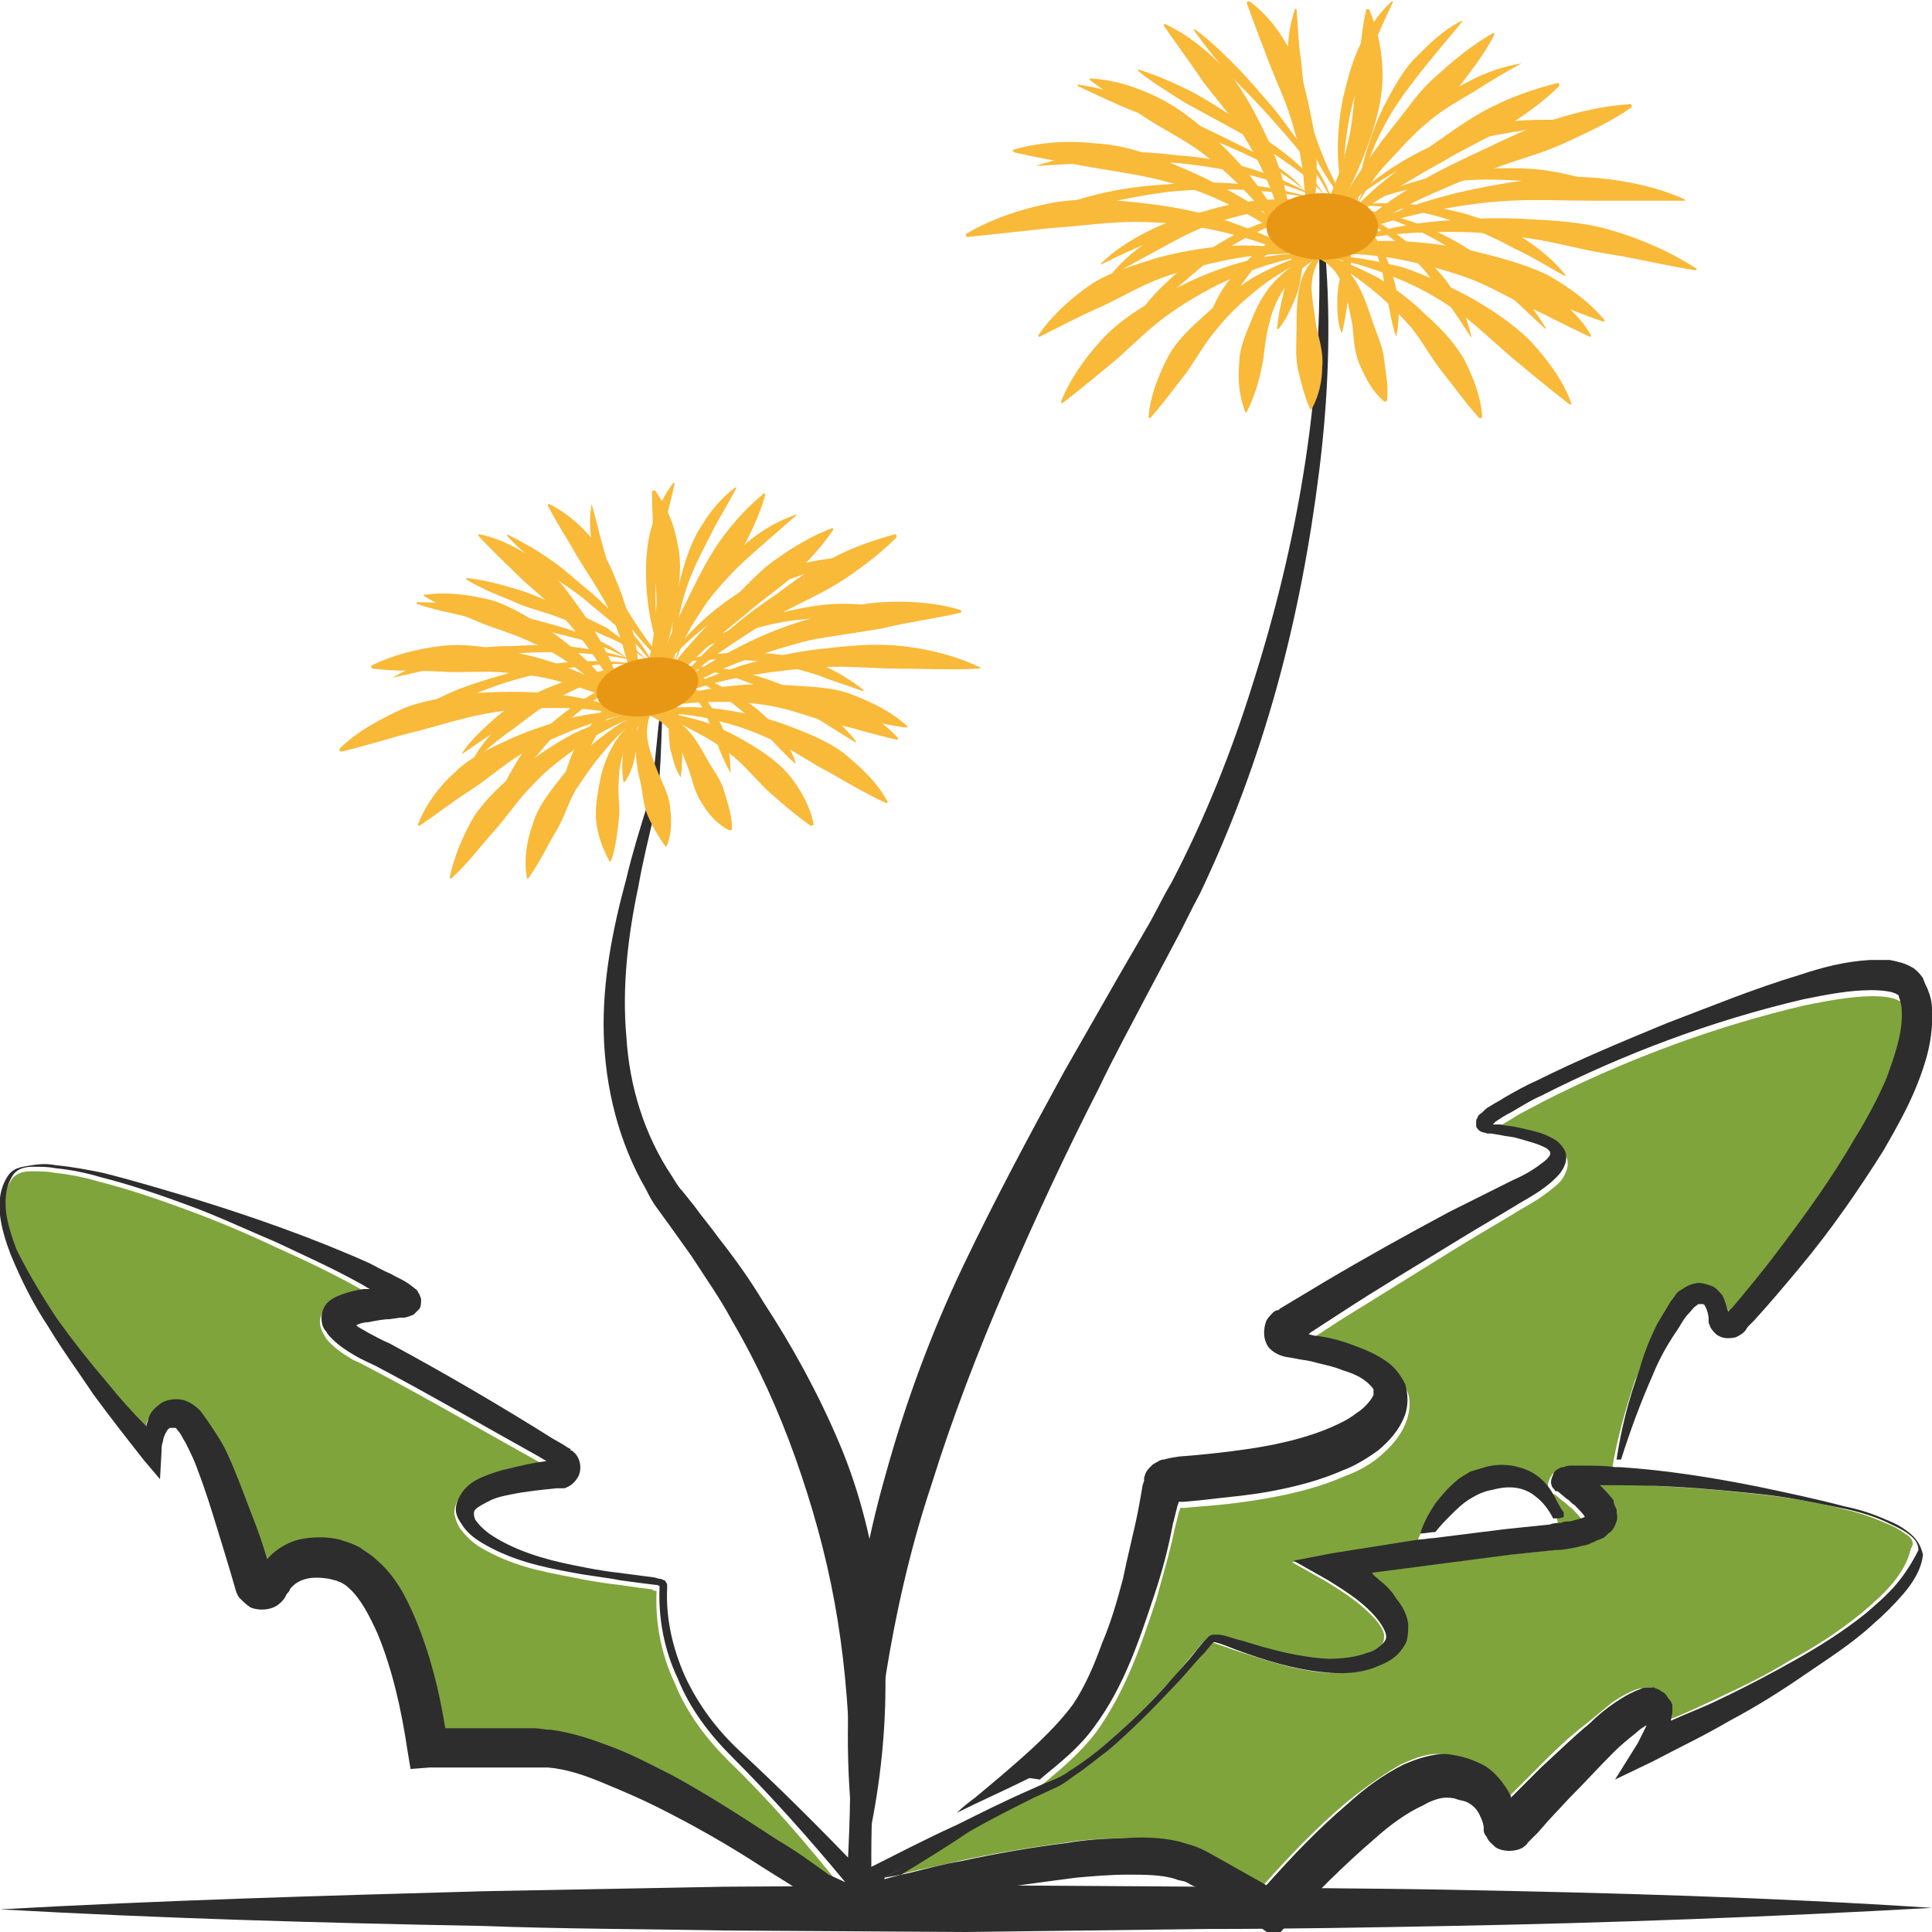 <?xml version="1.0" encoding="utf-8"?>
<!-- Generator: Adobe Illustrator 24.1.2, SVG Export Plug-In . SVG Version: 6.00 Build 0)  -->
<svg version="1.1" id="Layer_1" xmlns="http://www.w3.org/2000/svg" xmlns:xlink="http://www.w3.org/1999/xlink" x="0px" y="0px"
	 viewBox="0 0 128 128" style="enable-background:new 0 0 128 128;" xml:space="preserve">
<style type="text/css">
	.st0{fill:#2D2D2D;}
	.st1{fill:#F9B939;}
	.st2{fill:#8DD687;}
	.st3{fill:#7FA43C;}
	.st4{fill:#E89715;}
</style>
<g>
	<path class="st0" d="M87.8,16.7c0.4,4.8,0.2,9.7-0.4,14.5c-0.6,4.8-1.5,9.6-2.8,14.3c-1.3,4.7-3,9.3-5.1,13.7
		c-0.6,1.1-1.1,2.2-1.7,3.3l-1.7,3.2c-1.1,2.1-2.3,4.3-3.3,6.4c-2.2,4.3-4.2,8.6-6.1,13c-1.9,4.4-3.6,8.8-5,13.3
		c-1.5,4.5-2.5,9.1-3.2,13.8c-0.7,4.7-0.9,9.5-0.7,14.3c0,0.1-0.1,0.2-0.2,0.2c-0.1,0-0.1-0.1-0.2-0.1c-2.1-9.5-1.4-19.6,1.3-29
		c1.3-4.7,3-9.3,5.1-13.7c2.1-4.4,4.4-8.7,6.7-12.9l3.6-6.3l1.8-3.1c0.6-1,1.1-2.1,1.7-3.1c2.2-4.2,4-8.7,5.4-13.2
		c2.9-9.1,4.6-18.7,4.4-28.3l0,0c0-0.1,0.1-0.2,0.2-0.2C87.7,16.5,87.8,16.6,87.8,16.7z"/>
	<path class="st0" d="M43.9,47c-0.1,1.7-0.1,5-0.5,6.7c-0.4,1.7-0.8,3.3-1.1,5c-0.7,3.3-1.1,6.7-0.8,10c0.2,3.3,1.2,6.5,3,9.2
		c0.2,0.3,0.4,0.7,0.7,1l0.8,1c0.5,0.7,1.1,1.4,1.6,2.1c1.1,1.4,2.1,2.8,3,4.3c1.9,2.9,3.6,6,5,9.3c1.4,3.3,2.2,6.7,2.7,10.2
		c0.9,7,0.1,14.1-2,20.7c0,0.1-0.1,0.1-0.2,0.1c-0.1,0-0.1-0.1-0.1-0.2c0.2-3.4,0.4-6.8,0.3-10.2c-0.1-3.4-0.4-6.7-1-10
		c-0.6-3.3-1.5-6.5-2.6-9.6c-1.1-3.1-2.5-6.2-4.2-9.1c-0.8-1.5-1.8-2.9-2.7-4.3c-0.5-0.7-1-1.4-1.5-2.1l-0.8-1.1
		c-0.3-0.4-0.5-0.8-0.7-1.2c-1.8-3.1-2.7-6.7-2.8-10.3c-0.1-3.5,0.6-7,1.5-10.3c0.4-1.7,0.9-3.3,1.4-4.9c0.5-1.6,0.6-4.8,0.9-6.5
		c0-0.1,0.1-0.1,0.2-0.1C43.8,46.8,43.9,46.9,43.9,47z"/>
	<path class="st1" d="M86.6,17.1c-1.1,0.6-2.2,1.2-3.2,2c-1,0.8-1.9,1.6-2.7,2.6c-0.8,0.9-1.4,2-2.1,3c-0.8,1-1.5,2-2.4,3
		c0,0-0.1,0-0.1,0c0,0,0,0,0-0.1c0.1-1.3,0.6-2.6,1.2-3.8c0.6-1.2,1.6-2.1,2.6-3c1-0.9,2-1.7,3.1-2.4c1.1-0.6,2.3-1.2,3.6-1.5
		C86.6,16.9,86.6,16.9,86.6,17.1C86.6,17,86.6,17,86.6,17.1z"/>
	<path class="st1" d="M87.6,16.9c-0.9,0.5-1.7,1.1-2.3,1.9c-0.6,0.8-1,1.7-1.2,2.6c-0.3,1-0.3,2-0.5,2.9c-0.2,1-0.5,2-1,3
		c0,0-0.1,0.1-0.1,0c0,0,0,0,0,0c-0.4-1.1-0.5-2.1-0.4-3.2c0-1.1,0.5-2.1,0.9-3.1c0.4-1,1-2,1.8-2.7c0.8-0.8,1.8-1.3,2.8-1.6
		C87.6,16.8,87.6,16.8,87.6,16.9C87.6,16.9,87.6,16.9,87.6,16.9z"/>
	<path class="st1" d="M87.8,16.7c-0.6,0.6-0.9,1.5-0.9,2.3c0,0.8,0.2,1.7,0.3,2.6c0.2,0.9,0.5,1.8,0.4,2.7c0,0.9-0.2,1.9-0.7,2.8
		c0,0-0.1,0.1-0.1,0c0,0,0,0,0,0c-0.4-0.9-0.6-1.8-0.8-2.6c-0.2-0.9-0.1-1.8-0.1-2.7c0-0.9,0-1.9,0.2-2.8c0.2-1,0.8-1.9,1.6-2.3
		C87.7,16.5,87.8,16.5,87.8,16.7C87.8,16.6,87.8,16.6,87.8,16.7z"/>
	<path class="st1" d="M87.5,17c0.9,0.1,1.8,0.8,2.3,1.6c0.5,0.8,0.8,1.7,1.1,2.6c0.3,0.9,0.7,1.7,0.8,2.6c0.1,0.9,0.3,1.7,0.2,2.7
		c0,0,0,0.1-0.1,0.1c0,0,0,0-0.1,0c-0.8-0.7-1.2-1.5-1.6-2.4c-0.4-0.9-0.4-1.8-0.5-2.7c-0.2-0.9-0.3-1.7-0.6-2.5
		c-0.3-0.8-0.8-1.5-1.7-1.9C87.4,17.2,87.4,17.1,87.5,17C87.5,17,87.5,17,87.5,17z"/>
	<path class="st1" d="M86.2,17c-1.6,0.3-3.1,0.8-4.5,1.4c-1.4,0.6-2.8,1.4-4.1,2.3c-1.3,0.9-2.4,2-3.5,3c-1.2,1-2.4,2-3.7,3
		c0,0-0.1,0-0.1,0c0,0,0-0.1,0-0.1c0.6-1.5,1.6-2.9,2.7-4.1c1.1-1.2,2.5-2.1,4-2.9c1.4-0.8,2.9-1.5,4.5-2c1.6-0.5,3.1-0.8,4.8-0.8
		C86.2,16.9,86.2,16.9,86.2,17C86.2,17,86.2,17,86.2,17z"/>
	<path class="st1" d="M86,16.8c-1.5,0-3.1,0.1-4.6,0.4c-1.5,0.3-3,0.7-4.4,1.2c-1.4,0.5-2.7,1.3-4,1.9c-1.4,0.6-2.7,1.3-4.1,2
		c0,0-0.1,0-0.1,0c0,0,0-0.1,0-0.1c0.9-1.3,2.1-2.4,3.4-3.3c1.3-0.9,2.9-1.3,4.4-1.8c1.5-0.4,3.1-0.7,4.7-0.8c1.6-0.1,3.1,0,4.7,0.3
		C86.1,16.6,86.1,16.7,86,16.8C86.1,16.7,86,16.8,86,16.8z"/>
	<path class="st1" d="M87.7,16.9c1.2,0.3,2.4,0.9,3.6,1.5c1.1,0.7,2.2,1.5,3.1,2.4c1,0.9,1.9,1.8,2.6,3c0.6,1.2,1.1,2.4,1.2,3.8
		c0,0,0,0.1-0.1,0.1c0,0-0.1,0-0.1,0c-0.9-1-1.6-2-2.4-3c-0.8-1-1.3-2-2.1-3c-0.8-0.9-1.7-1.8-2.7-2.6c-1-0.8-2-1.5-3.2-2
		C87.6,17,87.6,17,87.7,16.9C87.6,16.9,87.7,16.9,87.7,16.9z"/>
	<path class="st1" d="M88.1,16.9c1.6,0.1,3.2,0.4,4.8,0.8c1.5,0.5,3,1.2,4.5,2c1.4,0.8,2.8,1.7,4,2.9c1.1,1.2,2.1,2.5,2.7,4.1
		c0,0,0,0.1,0,0.1c0,0-0.1,0-0.1,0c-1.3-1-2.5-2-3.7-3c-1.2-1-2.3-2.1-3.5-3c-1.3-0.9-2.6-1.7-4.1-2.3c-1.4-0.6-2.9-1.1-4.5-1.4
		C88,17,88,17,88.1,16.9C88,16.9,88,16.9,88.1,16.9z"/>
	<path class="st1" d="M88.2,16.6c1.5-0.3,3.1-0.3,4.7-0.3c1.6,0.1,3.1,0.4,4.7,0.8c1.5,0.4,3.1,0.9,4.4,1.8c1.3,0.9,2.6,1.9,3.4,3.3
		c0,0,0,0.1,0,0.1c0,0-0.1,0-0.1,0c-1.5-0.7-2.8-1.4-4.1-2c-1.3-0.6-2.6-1.4-4-1.9c-1.4-0.5-2.9-0.9-4.4-1.2c-1.5-0.3-3-0.4-4.6-0.4
		C88.2,16.8,88.1,16.7,88.2,16.6C88.1,16.7,88.2,16.6,88.2,16.6z"/>
	<path class="st1" d="M88.5,16.2c1.6-0.2,3.2-0.3,4.7-0.2c1.6,0.1,3.2,0.3,4.7,0.7c1.6,0.4,3.1,0.8,4.6,1.5c1.4,0.8,2.7,1.7,3.8,3
		c0,0,0,0.1,0,0.1c0,0-0.1,0-0.1,0c-1.5-0.5-2.9-1.1-4.4-1.7c-1.4-0.5-2.8-1.3-4.2-1.8c-1.5-0.5-2.9-0.9-4.5-1.1
		c-1.5-0.3-3.1-0.4-4.6-0.4C88.5,16.4,88.5,16.4,88.5,16.2C88.5,16.3,88.5,16.2,88.5,16.2z"/>
	<path class="st1" d="M88.9,16c1.9-0.6,3.9-1.1,5.9-1.3c2-0.2,4-0.3,6.1-0.2c2,0.1,4.1,0.2,6,0.8c2,0.6,3.8,1.4,5.5,2.5
		c0,0,0,0.1,0,0.1c0,0-0.1,0-0.1,0c-2-0.3-3.9-0.8-5.9-1.1c-1.9-0.3-3.8-0.9-5.8-1.1c-1.9-0.3-3.9-0.4-5.9-0.3c-2,0-4,0.3-5.9,0.7
		C88.9,16.2,88.9,16.2,88.9,16C88.9,16.1,88.9,16,88.9,16z"/>
	<path class="st1" d="M88.9,15.7c1.7-0.9,3.5-1.7,5.4-2.3c1.9-0.6,3.8-1,5.7-1.3c1.9-0.3,3.9-0.5,5.9-0.3c2,0.2,3.9,0.6,5.7,1.4
		c0,0,0.1,0.1,0,0.1c0,0,0,0-0.1,0c-2,0-3.9,0-5.8,0c-1.9,0-3.8-0.1-5.7,0c-1.9,0.1-3.8,0.4-5.7,0.8c-1.9,0.4-3.7,1-5.5,1.7
		C89,15.9,88.9,15.9,88.9,15.7C88.9,15.8,88.9,15.8,88.9,15.7z"/>
	<path class="st1" d="M86,17c-1.7-0.7-3.5-1.3-5.3-1.7c-1.8-0.4-3.7-0.6-5.5-0.6c-1.9,0-3.7,0.3-5.5,0.4c-1.8,0.2-3.7,0.4-5.6,0.6
		c0,0-0.1,0-0.1-0.1c0,0,0-0.1,0-0.1c1.7-1,3.5-1.6,5.4-2c1.9-0.4,3.9-0.3,5.8-0.1c1.9,0.2,3.8,0.5,5.7,1.1c1.8,0.6,3.6,1.3,5.2,2.3
		c0,0,0,0.1,0,0.1C86.1,17,86,17,86,17z"/>
	<path class="st1" d="M86.6,16.9c-1.3-1.1-2.8-2.1-4.3-2.9c-1.5-0.8-3.1-1.5-4.8-1.9c-1.7-0.5-3.4-0.7-5.1-1c-1.7-0.3-3.4-0.6-5.2-1
		c0,0-0.1-0.1-0.1-0.1c0,0,0-0.1,0.1-0.1c1.8-0.5,3.6-0.6,5.4-0.4c1.8,0.1,3.6,0.7,5.2,1.4c1.7,0.7,3.3,1.5,4.8,2.4
		c1.5,1,2.9,2.2,4,3.5c0,0,0,0.1,0,0.1C86.7,17,86.7,17,86.6,16.9z"/>
	<path class="st1" d="M85.5,16.7c-0.7-1.3-1.6-2.5-2.6-3.6c-1-1.1-2.1-2.1-3.3-3c-1.2-0.9-2.5-1.5-3.7-2.3c-1.2-0.8-2.5-1.6-3.7-2.5
		c0,0,0-0.1,0-0.1c0,0,0,0,0.1,0c1.6,0.1,3.1,0.6,4.5,1.3c1.4,0.7,2.6,1.7,3.7,2.7c1.1,1,2.2,2.2,3.1,3.5c0.9,1.3,1.6,2.6,2.1,4.1
		C85.6,16.7,85.6,16.8,85.5,16.7C85.5,16.8,85.5,16.8,85.5,16.7z"/>
	<path class="st1" d="M85.6,17.5c-0.2-1.5-0.6-3-1.2-4.4c-0.5-1.4-1.2-2.8-2-4.1c-0.8-1.3-1.8-2.4-2.7-3.6C78.9,4.2,78,3,77.1,1.7
		c0,0,0-0.1,0-0.1c0,0,0.1,0,0.1,0c1.5,0.7,2.7,1.7,3.8,2.8c1.1,1.1,1.9,2.6,2.6,4c0.7,1.4,1.3,2.9,1.6,4.4c0.4,1.5,0.6,3.1,0.6,4.6
		C85.8,17.5,85.8,17.5,85.6,17.5C85.7,17.5,85.7,17.5,85.6,17.5z"/>
	<path class="st1" d="M86.4,16.5c0.1-1.4,0.2-2.9,0-4.3c-0.1-1.4-0.4-2.8-0.8-4.1c-0.4-1.4-1-2.6-1.5-3.9c-0.5-1.3-1-2.6-1.5-4
		c0,0,0-0.1,0.1-0.1c0,0,0.1,0,0.1,0c1.2,0.9,2.1,2.1,2.8,3.5c0.7,1.3,1,2.8,1.3,4.3c0.3,1.5,0.4,2.9,0.3,4.4
		c-0.1,1.5-0.3,2.9-0.6,4.3C86.6,16.5,86.5,16.6,86.4,16.5C86.5,16.5,86.4,16.5,86.4,16.5z"/>
	<path class="st1" d="M86.1,16.8c0.8-1.2,1.4-2.5,2-3.8c0.6-1.3,1-2.6,1.3-4c0.3-1.4,0.3-2.8,0.5-4.1c0.2-1.4,0.3-2.8,0.6-4.2
		c0,0,0-0.1,0.1-0.1c0,0,0.1,0,0.1,0c0.6,1.4,0.9,2.9,0.9,4.4c0,1.5-0.4,3-0.9,4.4c-0.5,1.4-1.1,2.8-1.8,4c-0.7,1.3-1.6,2.5-2.6,3.5
		c0,0-0.1,0-0.1,0C86.1,16.9,86.1,16.8,86.1,16.8z"/>
	<path class="st1" d="M87.5,16.5c0.4-1.5,1.2-2.9,2-4.2c0.8-1.3,1.7-2.5,2.7-3.8c1-1.2,1.8-2.5,3-3.5c1.1-1,2.3-2,3.7-2.8
		c0,0,0.1,0,0.1,0c0,0,0,0.1,0,0.1c-0.7,1.4-1.7,2.6-2.6,3.8c-1,1.2-2.1,2.2-3.2,3.3c-1,1.1-2.1,2.2-3,3.4c-1,1.2-1.8,2.4-2.5,3.8
		l0,0C87.6,16.6,87.6,16.6,87.5,16.5C87.5,16.6,87.5,16.5,87.5,16.5z"/>
	<path class="st1" d="M88.1,15.8c0.8-1.3,2-2.4,3.1-3.4c1.2-1,2.4-1.9,3.7-2.8c1.3-0.9,2.5-1.8,3.9-2.5c1.4-0.7,2.8-1.2,4.4-1.6
		c0,0,0.1,0,0.1,0.1c0,0,0,0.1,0,0.1c-1.1,1.1-2.4,2-3.7,2.8c-1.3,0.8-2.7,1.4-4,2.2c-1.3,0.7-2.6,1.5-3.9,2.3
		c-1.3,0.8-2.5,1.7-3.5,2.9l0,0c0,0-0.1,0-0.1,0C88.1,15.9,88.1,15.8,88.1,15.8z"/>
	<path class="st1" d="M89.8,15.3c1.1-1.3,2.6-2.2,4-3.1c1.5-0.9,3-1.6,4.5-2.3c1.5-0.7,3.1-1.5,4.7-2c1.6-0.5,3.3-0.9,5-1
		c0,0,0.1,0,0.1,0.1c0,0,0,0.1,0,0.1c-1.4,1-3,1.7-4.5,2.4c-1.5,0.7-3.2,1.1-4.7,1.7c-1.6,0.6-3.1,1.2-4.6,1.9
		c-1.5,0.7-3,1.5-4.3,2.5c0,0-0.1,0-0.1,0C89.8,15.4,89.8,15.3,89.8,15.3z"/>
	<path class="st1" d="M89.1,13.8c2,0.6,3.8,1.8,5.3,3.3c0.8,0.7,1.5,1.5,2,2.4c0.5,0.9,0.9,1.9,1.1,2.9c0,0,0,0,0,0c0,0,0,0,0,0
		c-0.6-0.9-1.1-1.7-1.7-2.5c-0.6-0.8-1.1-1.7-1.8-2.4C92.7,16,91,14.8,89.1,13.8C89.1,13.9,89.1,13.9,89.1,13.8
		C89.1,13.8,89.1,13.8,89.1,13.8z"/>
	<path class="st1" d="M88.3,13.7c0.8,0.2,1.6,0.7,2.2,1.3c0.6,0.6,1.1,1.4,1.4,2.2c0.3,0.8,0.6,1.7,0.7,2.5c0.1,0.9,0.1,1.7-0.1,2.6
		c0,0,0,0,0,0c0,0,0,0,0,0c-0.3-0.8-0.4-1.7-0.6-2.5c-0.2-0.8-0.2-1.6-0.5-2.4c-0.2-0.8-0.6-1.5-1.1-2.2
		C89.7,14.7,89.1,14.1,88.3,13.7C88.3,13.8,88.3,13.8,88.3,13.7C88.3,13.7,88.3,13.7,88.3,13.7z"/>
	<path class="st1" d="M88.2,13.5c0.6,0.4,1.1,1.1,1.2,1.9c0.1,0.8,0.1,1.5,0.1,2.3c0,0.7,0,1.5-0.2,2.2c-0.1,0.7-0.2,1.4-0.4,2.2
		c0,0,0,0,0,0c0,0,0,0,0,0c-0.3-0.7-0.3-1.5-0.3-2.2c0-0.8,0.2-1.5,0.3-2.2c0.1-0.7,0.2-1.4,0.2-2.2C89,14.8,88.7,14.1,88.2,13.5
		C88.1,13.6,88.1,13.5,88.2,13.5C88.2,13.5,88.2,13.5,88.2,13.5z"/>
	<path class="st1" d="M88.4,14c-0.7,0.3-1.2,0.8-1.5,1.5c-0.3,0.7-0.4,1.4-0.6,2.1c-0.1,0.7-0.2,1.5-0.5,2.2c-0.3,0.7-0.6,1.4-1.1,2
		c0,0,0,0-0.1,0c0,0,0,0,0,0c0.1-0.8,0.2-1.5,0.4-2.2c0.1-0.7,0.4-1.4,0.6-2.1c0.2-0.7,0.5-1.4,0.8-2.1C86.9,14.6,87.6,14.1,88.4,14
		C88.4,13.9,88.4,13.9,88.4,14C88.4,14,88.4,14,88.4,14z"/>
	<path class="st1" d="M89.4,13.8c2.6,0.2,5.2,1.1,7.4,2.4c1.1,0.7,2.2,1.4,3.2,2.4c0.9,0.9,1.7,2,2.4,3.1c0,0,0,0,0,0.1c0,0,0,0,0,0
		c-1-0.9-1.9-1.8-2.8-2.6c-1-0.8-1.9-1.7-3-2.4C94.4,15.3,92,14.3,89.4,13.8C89.4,13.9,89.4,13.9,89.4,13.8
		C89.4,13.8,89.4,13.8,89.4,13.8z"/>
	<path class="st1" d="M89.6,13.6c2.5-0.3,5.1-0.1,7.6,0.6c1.2,0.4,2.5,0.8,3.6,1.5c1.1,0.7,2.1,1.5,2.9,2.5c0,0,0,0,0,0.1
		c0,0,0,0,0,0c-1.1-0.6-2.2-1.3-3.3-1.8c-1.1-0.6-2.2-1.1-3.4-1.6C94.6,14,92.1,13.6,89.6,13.6C89.6,13.7,89.5,13.7,89.6,13.6
		C89.5,13.6,89.5,13.6,89.6,13.6z"/>
	<path class="st1" d="M88.2,13.9c-1.9,0.9-3.5,2.1-4.9,3.6c-0.7,0.8-1.2,1.6-1.8,2.4c-0.6,0.8-1.1,1.7-1.7,2.5c0,0,0,0-0.1,0
		c0,0,0,0,0,0c0.2-1,0.6-2,1.1-2.9c0.5-0.9,1.3-1.7,2-2.4C84.4,15.6,86.2,14.5,88.2,13.9C88.2,13.8,88.2,13.8,88.2,13.9
		C88.2,13.9,88.2,13.9,88.2,13.9z"/>
	<path class="st1" d="M87.9,13.9c-2.6,0.4-5,1.5-7.1,2.9c-1.1,0.7-2,1.6-3,2.4c-1,0.8-1.9,1.7-2.8,2.6c0,0,0,0-0.1,0c0,0,0,0,0,0
		c0.6-1.2,1.4-2.2,2.4-3.1c0.9-0.9,2-1.7,3.2-2.4C82.7,14.9,85.3,14,87.9,13.9C87.9,13.8,87.9,13.8,87.9,13.9
		C87.9,13.9,87.9,13.9,87.9,13.9z"/>
	<path class="st1" d="M87.8,13.7c-2.5-0.1-5,0.3-7.4,1.1c-1.2,0.4-2.3,1-3.4,1.6c-1.1,0.6-2.2,1.2-3.3,1.8c0,0,0,0-0.1,0
		c0,0,0,0,0,0c0.8-1,1.8-1.8,2.9-2.5c1.1-0.7,2.3-1.1,3.6-1.5C82.7,13.5,85.3,13.3,87.8,13.7C87.8,13.6,87.8,13.6,87.8,13.7
		C87.8,13.7,87.8,13.7,87.8,13.7z"/>
	<path class="st1" d="M87.5,13.4c-2.6-0.1-5.1,0.4-7.5,1.1c-1.2,0.4-2.3,0.9-3.5,1.4c-1.2,0.5-2.3,1-3.5,1.6c0,0,0,0-0.1,0
		c0,0,0,0,0,0c0.9-0.9,2-1.6,3.2-2.2c1.2-0.6,2.4-1,3.7-1.3C82.4,13.2,85,13,87.5,13.4C87.5,13.3,87.6,13.3,87.5,13.4
		C87.6,13.3,87.5,13.4,87.5,13.4z"/>
	<path class="st1" d="M87.2,13.2c-3.2-0.7-6.5-0.8-9.7-0.5c-1.6,0.2-3.2,0.5-4.8,0.9c-1.6,0.3-3.1,0.7-4.7,1.1c0,0,0,0,0,0
		c0,0,0,0,0,0c1.4-0.8,3-1.4,4.6-1.8c1.6-0.4,3.2-0.6,4.9-0.7C80.7,11.9,84.1,12.2,87.2,13.2C87.2,13.1,87.2,13.1,87.2,13.2
		C87.2,13.2,87.2,13.2,87.2,13.2z"/>
	<path class="st1" d="M87.1,13c-2.9-1.2-6-1.9-9.1-2.2c-1.6-0.1-3.1-0.1-4.7,0c-1.6,0-3.1,0.1-4.7,0.2c0,0,0,0,0,0c0,0,0,0,0,0
		c1.5-0.5,3.1-0.8,4.7-0.9c1.6-0.1,3.2,0,4.8,0.2C81.2,10.5,84.3,11.4,87.1,13C87.2,12.9,87.2,12.9,87.1,13C87.2,13,87.2,13,87.1,13
		z"/>
	<path class="st1" d="M89.5,13.8c2.7-1.5,5.8-2.4,8.9-2.6c1.6-0.1,3.1-0.1,4.7,0.2c1.5,0.3,3.1,0.7,4.4,1.4c0,0,0,0,0,0.1
		c0,0,0,0,0,0c-1.5-0.3-3-0.6-4.5-0.7c-1.5-0.2-3-0.3-4.5-0.3C95.4,11.9,92.4,12.6,89.5,13.8C89.6,13.9,89.5,13.9,89.5,13.8
		C89.5,13.8,89.5,13.8,89.5,13.8z"/>
	<path class="st1" d="M89,13.8c2-2.1,4.5-3.7,7.3-4.7c1.4-0.5,2.8-0.9,4.2-1.1c1.5-0.1,2.9-0.1,4.4,0.1c0,0,0,0,0,0c0,0,0,0,0,0
		c-1.4,0.2-2.9,0.3-4.3,0.6c-1.4,0.2-2.8,0.5-4.2,0.9C93.8,10.5,91.2,11.9,89,13.8C89,13.8,89,13.8,89,13.8C89,13.8,89,13.8,89,13.8
		z"/>
	<path class="st1" d="M89.9,13.6c0.9-2.3,2.4-4.4,4.3-6c0.9-0.8,1.9-1.6,3.1-2.2c1.1-0.6,2.3-1,3.5-1.2c0,0,0,0,0,0c0,0,0,0,0,0
		c-1.1,0.6-2.1,1.2-3.2,1.9c-1,0.6-2.1,1.2-3,2C92.7,9.6,91.1,11.5,89.9,13.6C90,13.7,89.9,13.7,89.9,13.6
		C89.9,13.7,89.9,13.7,89.9,13.6z"/>
	<path class="st1" d="M89.8,14.3c0.1-2.5,0.8-5,1.9-7.3c0.6-1.1,1.2-2.3,2.1-3.2c0.9-0.9,1.8-1.8,3-2.4c0,0,0,0,0.1,0c0,0,0,0,0,0
		c-0.8,1-1.6,1.9-2.4,2.9c-0.8,1-1.5,1.9-2.2,3C91,9.4,90.1,11.8,89.8,14.3C89.8,14.3,89.8,14.3,89.8,14.3
		C89.8,14.3,89.8,14.3,89.8,14.3z"/>
	<path class="st1" d="M89.1,13.5c-0.6-2.3-0.6-4.7-0.1-7.1C89.3,5.2,89.6,4,90.1,3c0.6-1.1,1.2-2.1,2.1-2.9c0,0,0,0,0.1,0
		c0,0,0,0,0,0c-0.5,1.1-1,2.1-1.4,3.2c-0.4,1.1-0.9,2.1-1.2,3.2C89.1,8.8,88.9,11.1,89.1,13.5C89.2,13.5,89.2,13.5,89.1,13.5
		C89.1,13.5,89.1,13.5,89.1,13.5z"/>
	<path class="st1" d="M89.4,13.8c-1.5-1.8-2.7-3.9-3.4-6.2c-0.4-1.1-0.6-2.3-0.7-3.5c0-1.2,0.1-2.4,0.5-3.5c0,0,0,0,0.1,0
		c0,0,0,0,0,0C86,1.7,86,2.8,86.2,4c0.1,1.1,0.2,2.3,0.5,3.4C87.2,9.6,88.2,11.8,89.4,13.8C89.5,13.7,89.5,13.8,89.4,13.8
		C89.5,13.8,89.4,13.8,89.4,13.8z"/>
	<path class="st1" d="M88.3,13.5c-0.5-1.2-1.2-2.2-1.9-3.1c-0.8-1-1.6-1.9-2.4-2.8c-0.8-0.9-1.7-1.8-2.6-2.7
		c-0.8-0.9-1.6-1.9-2.3-2.9c0,0,0,0,0-0.1c0,0,0,0,0,0c1,0.7,1.9,1.6,2.8,2.5c0.9,0.9,1.7,1.9,2.5,2.8c0.8,1,1.5,2,2.2,3
		C87.3,11.2,88,12.3,88.3,13.5C88.4,13.5,88.3,13.5,88.3,13.5C88.3,13.5,88.3,13.5,88.3,13.5z"/>
	<path class="st1" d="M87.8,13C87,12,86,11.3,85,10.6c-1-0.7-2.1-1.4-3.2-2c-1.1-0.6-2.2-1.2-3.3-1.8c-1.1-0.7-2.1-1.3-3.1-2.1
		c0,0,0,0,0-0.1c0,0,0,0,0,0C76.7,5,77.8,5.5,79,6.1c1.1,0.6,2.2,1.3,3.2,2c1,0.7,2.1,1.4,3.1,2.2C86.2,11,87.1,11.9,87.8,13
		C87.9,12.9,87.8,13,87.8,13C87.8,13,87.8,13,87.8,13z"/>
	<path class="st1" d="M86.4,12.6c-1-0.9-2.2-1.6-3.5-2.2c-1.2-0.6-2.5-1.1-3.8-1.6c-1.3-0.5-2.6-0.9-3.9-1.4
		c-1.3-0.5-2.5-1.1-3.8-1.7c0,0,0,0,0-0.1c0,0,0,0,0,0c1.4,0.2,2.7,0.6,4,1c1.3,0.4,2.6,1,3.8,1.6c1.3,0.6,2.5,1.2,3.7,1.8
		C84.3,10.8,85.5,11.5,86.4,12.6C86.5,12.5,86.5,12.6,86.4,12.6C86.4,12.6,86.4,12.6,86.4,12.6z"/>
	<path class="st1" d="M42.4,47.5c-0.9,0.7-1.7,1.4-2.4,2.3c-0.7,0.8-1.3,1.7-1.9,2.6c-0.5,0.9-0.8,2-1.4,2.9c-0.5,0.9-1,1.9-1.7,2.9
		c0,0-0.1,0-0.1,0c0,0,0,0,0-0.1c-0.2-1.2,0-2.4,0.4-3.5c0.3-1.1,1.1-2.1,1.8-3c0.7-0.9,1.5-1.8,2.4-2.5c0.9-0.7,1.8-1.4,2.9-1.8
		C42.3,47.3,42.4,47.3,42.4,47.5C42.4,47.4,42.4,47.4,42.4,47.5z"/>
	<path class="st1" d="M43.2,47.2c-0.7,0.6-1.3,1.3-1.6,2C41.2,50,41,50.8,41,51.7c-0.1,0.9,0.1,1.7,0,2.6c-0.1,0.9-0.2,1.8-0.5,2.7
		c0,0-0.1,0.1-0.1,0.1c0,0,0,0,0,0c-0.5-0.9-0.8-1.8-0.9-2.7c-0.1-0.9,0.1-1.9,0.3-2.9c0.2-0.9,0.6-1.9,1.2-2.7
		c0.6-0.8,1.4-1.4,2.2-1.8C43.2,47,43.2,47,43.2,47.2C43.3,47.1,43.2,47.2,43.2,47.2z"/>
	<path class="st1" d="M43.3,46.9c-0.4,0.7-0.5,1.4-0.4,2.1c0.1,0.7,0.4,1.4,0.7,2.2c0.3,0.7,0.7,1.4,0.8,2.3
		c0.1,0.8,0.1,1.7-0.2,2.5c0,0-0.1,0.1-0.1,0.1c0,0,0,0,0,0c-0.5-0.7-0.9-1.4-1.2-2.1c-0.3-0.7-0.3-1.5-0.5-2.3
		c-0.2-0.8-0.3-1.6-0.3-2.5c0-0.9,0.4-1.8,1.1-2.3C43.3,46.8,43.3,46.8,43.3,46.9C43.4,46.9,43.4,46.9,43.3,46.9z"/>
	<path class="st1" d="M43.2,47.3c0.8,0,1.7,0.4,2.3,1c0.6,0.6,1,1.4,1.4,2.1c0.4,0.7,0.9,1.3,1.1,2.1c0.2,0.7,0.5,1.5,0.5,2.4
		c0,0,0,0.1-0.1,0.1c0,0,0,0-0.1,0c-0.8-0.4-1.4-1.1-1.8-1.8c-0.5-0.7-0.6-1.5-0.9-2.3c-0.3-0.7-0.5-1.5-0.9-2.1
		c-0.4-0.6-0.9-1.1-1.7-1.4C43.1,47.4,43.1,47.4,43.2,47.3C43.1,47.3,43.2,47.3,43.2,47.3z"/>
	<path class="st1" d="M42,47.5c-1.3,0.5-2.5,1.2-3.6,1.9c-1.1,0.8-2.2,1.6-3.1,2.6c-1,1-1.7,2.1-2.6,3.1c-0.9,1-1.7,2.1-2.8,3.1
		c0,0-0.1,0-0.1,0c0,0,0,0,0-0.1c0.3-1.4,0.9-2.8,1.6-4c0.8-1.2,1.9-2.2,3-3.1c1.1-0.9,2.3-1.7,3.6-2.4c1.3-0.6,2.6-1.1,4-1.4
		C42,47.3,42.1,47.3,42,47.5C42.1,47.4,42.1,47.5,42,47.5z"/>
	<path class="st1" d="M41.8,47.3c-1.3,0.2-2.6,0.6-3.9,1.1c-1.2,0.5-2.4,1-3.6,1.7c-1.1,0.7-2.1,1.6-3.2,2.3
		c-1.1,0.7-2.1,1.5-3.3,2.3c0,0-0.1,0-0.1,0c0,0,0-0.1,0-0.1c0.5-1.3,1.4-2.5,2.4-3.4c1-1,2.3-1.6,3.6-2.2c1.3-0.6,2.6-1,3.9-1.4
		c1.4-0.3,2.7-0.5,4.1-0.5C41.9,47.1,41.9,47.2,41.8,47.3C41.9,47.3,41.9,47.3,41.8,47.3z"/>
	<path class="st1" d="M43.3,47.1c1.1,0.1,2.2,0.4,3.3,0.7c1.1,0.4,2.1,0.9,3.1,1.5c1,0.6,2,1.3,2.7,2.2c0.7,0.9,1.3,2,1.5,3.1
		c0,0,0,0.1-0.1,0.1c0,0,0,0-0.1,0c-1-0.7-1.8-1.4-2.6-2.1c-0.8-0.7-1.5-1.6-2.3-2.3c-0.8-0.7-1.7-1.3-2.7-1.8c-0.9-0.5-2-1-3-1.3
		C43.3,47.3,43.2,47.2,43.3,47.1C43.3,47.2,43.3,47.1,43.3,47.1z"/>
	<path class="st1" d="M43.6,47c1.4-0.2,2.8-0.2,4.2,0c1.4,0.2,2.8,0.5,4.2,1c1.3,0.5,2.7,1,3.9,1.9c1.1,0.9,2.2,1.9,2.9,3.2
		c0,0,0,0.1,0,0.1c0,0-0.1,0-0.1,0c-1.3-0.6-2.5-1.3-3.7-2c-1.2-0.6-2.3-1.4-3.5-2c-1.2-0.6-2.5-1.1-3.8-1.4
		c-1.3-0.4-2.7-0.5-4.1-0.6C43.6,47.2,43.6,47.2,43.6,47C43.6,47.1,43.6,47,43.6,47z"/>
	<path class="st1" d="M43.7,46.8c1.3-0.5,2.6-0.8,4-1c1.4-0.2,2.8-0.2,4.2-0.1c1.4,0.1,2.8,0.3,4.1,0.8c1.3,0.6,2.5,1.3,3.5,2.4
		c0,0,0,0.1,0,0.1c0,0,0,0-0.1,0c-1.4-0.3-2.6-0.7-3.9-1c-1.3-0.3-2.5-0.8-3.8-1.1c-1.3-0.3-2.6-0.4-3.9-0.4c-1.3,0-2.7,0.1-4,0.3
		C43.7,47,43.7,46.9,43.7,46.8C43.6,46.9,43.7,46.8,43.7,46.8z"/>
	<path class="st1" d="M43.9,46.4c1.3-0.5,2.7-0.7,4.1-0.9c1.4-0.2,2.8-0.2,4.2-0.1c1.4,0.1,2.9,0.1,4.2,0.6c1.3,0.5,2.6,1.1,3.7,2.1
		c0,0,0,0.1,0,0.1c0,0,0,0-0.1,0c-1.4-0.2-2.7-0.5-4-0.7c-1.3-0.2-2.6-0.7-3.9-0.9c-1.3-0.2-2.7-0.3-4-0.3c-1.4,0-2.7,0.1-4.1,0.3
		C43.9,46.6,43.9,46.6,43.9,46.4C43.9,46.5,43.9,46.4,43.9,46.4z"/>
	<path class="st1" d="M44.2,46.2c1.5-0.9,3.2-1.5,4.9-2.1c1.7-0.5,3.5-0.9,5.2-1.1c1.8-0.2,3.6-0.4,5.4-0.2c1.8,0.2,3.5,0.6,5.2,1.4
		c0,0,0.1,0.1,0,0.1c0,0,0,0-0.1,0c-1.8,0.1-3.5,0-5.2,0c-1.7,0-3.4-0.2-5.1-0.1c-1.7,0.1-3.4,0.3-5.1,0.6c-1.7,0.3-3.4,0.8-5,1.4
		C44.2,46.3,44.2,46.3,44.2,46.2C44.2,46.2,44.2,46.2,44.2,46.2z"/>
	<path class="st1" d="M44.2,45.9c1.3-1.1,2.8-2,4.3-2.8c1.5-0.8,3.1-1.5,4.8-2c1.6-0.5,3.3-1.1,5.1-1.2c1.7-0.1,3.5,0,5.2,0.5
		c0,0,0.1,0.1,0.1,0.1c0,0,0,0.1-0.1,0.1c-1.7,0.4-3.4,0.6-5,1c-1.6,0.3-3.3,0.5-4.9,0.8c-1.6,0.4-3.2,0.9-4.8,1.5
		c-1.6,0.6-3.1,1.4-4.5,2.3c0,0-0.1,0-0.1,0C44.2,46,44.2,46,44.2,45.9z"/>
	<path class="st1" d="M41.8,47.5c-1.6-0.4-3.2-0.6-4.9-0.6c-1.6,0-3.3,0.1-4.8,0.4c-1.6,0.3-3.1,0.8-4.7,1.2
		c-1.6,0.4-3.1,0.9-4.8,1.3c0,0-0.1,0-0.1-0.1c0,0,0-0.1,0-0.1c1.2-1.2,2.8-2,4.3-2.7c1.6-0.6,3.3-0.8,5-1c1.7-0.1,3.4-0.1,5.1,0.1
		c1.7,0.2,3.3,0.6,4.9,1.2C41.9,47.4,42,47.4,41.8,47.5C41.9,47.5,41.9,47.5,41.8,47.5z"/>
	<path class="st1" d="M42.4,47.3c-1.3-0.8-2.8-1.4-4.2-1.8c-1.4-0.5-2.9-0.8-4.4-0.9c-1.5-0.2-3,0-4.5-0.1c-1.5-0.1-3,0-4.6-0.2
		c0,0-0.1,0-0.1-0.1c0,0,0-0.1,0-0.1c1.4-0.7,3-1.1,4.6-1.3c1.6-0.2,3.2,0.1,4.8,0.4c1.6,0.3,3.1,0.8,4.5,1.4c1.4,0.7,2.8,1.4,4,2.4
		c0,0,0,0.1,0,0.1C42.5,47.4,42.4,47.4,42.4,47.3z"/>
	<path class="st1" d="M41.4,47.3c-0.8-1-1.8-1.9-2.8-2.7c-1-0.8-2.1-1.5-3.3-2c-1.2-0.6-2.4-0.9-3.6-1.4c-1.2-0.5-2.4-1-3.6-1.7
		c0,0-0.1-0.1,0-0.1c0,0,0,0,0.1,0c1.4-0.2,2.8,0,4.1,0.3c1.3,0.3,2.5,1.1,3.7,1.8c1.1,0.7,2.2,1.6,3.2,2.6c0.9,1,1.8,2,2.4,3.2
		C41.5,47.3,41.5,47.3,41.4,47.3C41.4,47.4,41.4,47.4,41.4,47.3z"/>
	<path class="st1" d="M41.6,47.9c-0.5-1.3-1-2.5-1.7-3.6c-0.7-1.1-1.5-2.2-2.4-3.2c-0.9-1-1.9-1.8-2.9-2.7c-0.9-0.9-1.9-1.8-2.9-2.9
		c0,0,0-0.1,0-0.1c0,0,0,0,0.1,0c1.4,0.3,2.7,1,3.8,1.8c1.2,0.8,2,2,2.8,3.1c0.8,1.1,1.5,2.3,2.1,3.6c0.5,1.3,1,2.6,1.2,3.9
		C41.8,47.9,41.7,48,41.6,47.9C41.7,48,41.6,48,41.6,47.9z"/>
	<path class="st1" d="M42.1,47c-0.1-1.3-0.3-2.5-0.7-3.7c-0.3-1.2-0.8-2.4-1.3-3.4c-0.6-1.1-1.3-2.1-1.9-3.1
		c-0.6-1.1-1.3-2.1-1.9-3.3c0,0,0-0.1,0-0.1c0,0,0.1,0,0.1,0c1.2,0.6,2.2,1.5,3,2.5c0.9,1,1.3,2.3,1.8,3.5c0.4,1.2,0.8,2.5,1,3.8
		c0.2,1.3,0.2,2.6,0.1,3.9C42.3,47,42.3,47,42.1,47C42.2,47,42.1,47,42.1,47z"/>
	<path class="st1" d="M41.9,47.3c0.5-1.2,0.8-2.4,1.1-3.6c0.3-1.2,0.4-2.4,0.5-3.7c0-1.2-0.2-2.4-0.2-3.6c0-1.2-0.1-2.4-0.1-3.8
		c0,0,0-0.1,0.1-0.1c0,0,0.1,0,0.1,0c0.8,1.1,1.3,2.3,1.5,3.6c0.3,1.3,0.1,2.6-0.1,3.9c-0.2,1.3-0.5,2.6-1,3.8
		c-0.5,1.2-1,2.4-1.7,3.4C42,47.4,42,47.4,41.9,47.3C41.9,47.4,41.9,47.3,41.9,47.3z"/>
	<path class="st1" d="M43.1,46.8c0.1-1.4,0.5-2.7,1-3.9c0.5-1.3,1.1-2.5,1.7-3.7c0.6-1.2,1.2-2.4,2-3.5c0.8-1.1,1.7-2.1,2.8-3
		c0,0,0.1,0,0.1,0c0,0,0,0,0,0.1c-0.4,1.4-1,2.6-1.6,3.7c-0.6,1.2-1.5,2.2-2.2,3.3c-0.7,1.1-1.5,2.2-2.1,3.4
		c-0.7,1.1-1.2,2.3-1.6,3.6l0,0C43.2,46.9,43.2,46.9,43.1,46.8C43.1,46.9,43,46.9,43.1,46.8z"/>
	<path class="st1" d="M43.5,46.1c0.5-1.3,1.3-2.4,2.2-3.4c0.9-1,1.8-2,2.8-3c1-0.9,1.9-2,3-2.7c1.1-0.8,2.3-1.5,3.6-2
		c0,0,0.1,0,0.1,0c0,0,0,0.1,0,0.1c-0.8,1.2-1.7,2.1-2.7,3.1c-1,0.9-2.1,1.6-3.1,2.5c-1,0.8-2.1,1.7-3,2.6c-1,0.9-1.9,1.9-2.6,3l0,0
		C43.6,46.2,43.6,46.2,43.5,46.1C43.5,46.2,43.5,46.2,43.5,46.1z"/>
	<path class="st1" d="M44.9,45.4c0.8-1.3,1.9-2.3,3-3.3c1.1-1,2.3-1.9,3.5-2.7c1.2-0.9,2.4-1.8,3.7-2.4c1.3-0.7,2.7-1.2,4.2-1.6
		c0,0,0.1,0,0.1,0.1c0,0,0,0.1,0,0.1c-1.1,1.1-2.3,2-3.5,2.8c-1.2,0.8-2.6,1.4-3.9,2.1c-1.3,0.7-2.5,1.5-3.7,2.3
		c-1.2,0.8-2.4,1.7-3.3,2.8c0,0-0.1,0-0.1,0C44.9,45.5,44.8,45.5,44.9,45.4z"/>
	<path class="st1" d="M44.1,44.3c1.8,0.2,3.6,1,5.1,2c0.8,0.5,1.5,1.1,2.1,1.8c0.6,0.7,1.1,1.5,1.4,2.4c0,0,0,0,0,0.1c0,0,0,0,0,0
		c-0.7-0.6-1.3-1.3-1.9-1.9c-0.6-0.6-1.2-1.3-1.9-1.8C47.5,45.7,45.8,44.8,44.1,44.3C44.1,44.3,44,44.3,44.1,44.3
		C44.1,44.3,44.1,44.3,44.1,44.3z"/>
	<path class="st1" d="M43.4,44.3c0.7,0.1,1.5,0.3,2.1,0.8c0.6,0.5,1.2,1.1,1.6,1.7c0.4,0.7,0.8,1.3,1,2.1c0.2,0.7,0.3,1.5,0.3,2.3
		c0,0,0,0,0,0c0,0,0,0,0,0c-0.4-0.7-0.7-1.4-0.9-2c-0.3-0.7-0.5-1.4-0.8-2c-0.3-0.6-0.7-1.2-1.3-1.7C44.7,44.9,44.1,44.6,43.4,44.3
		C43.3,44.4,43.3,44.3,43.4,44.3C43.3,44.3,43.3,44.3,43.4,44.3z"/>
	<path class="st1" d="M43.2,44.1c0.6,0.2,1.1,0.8,1.4,1.5c0.2,0.6,0.3,1.3,0.4,2c0.1,0.7,0.2,1.3,0.2,1.9c0,0.6,0,1.3-0.1,2
		c0,0,0,0,0,0c0,0,0,0,0,0c-0.4-0.6-0.5-1.2-0.7-1.9c-0.1-0.7-0.1-1.3-0.1-2c0-0.6,0-1.3-0.2-1.9C44.1,45.1,43.7,44.6,43.2,44.1
		C43.2,44.2,43.2,44.2,43.2,44.1C43.2,44.1,43.2,44.1,43.2,44.1z"/>
	<path class="st1" d="M43.4,44.5c-0.6,0.3-0.9,0.9-1,1.5c-0.1,0.6-0.2,1.2-0.2,1.9c0,0.6,0.1,1.3-0.1,2c-0.1,0.7-0.3,1.3-0.7,1.9
		c0,0,0,0-0.1,0c0,0,0,0,0,0c-0.1-0.7-0.1-1.3,0-2c0-0.6,0.1-1.3,0.2-1.9c0.1-0.6,0.2-1.3,0.4-2C42.3,45.3,42.8,44.7,43.4,44.5
		C43.4,44.5,43.4,44.5,43.4,44.5C43.5,44.5,43.5,44.5,43.4,44.5z"/>
	<path class="st1" d="M44.3,44.2c2.3-0.2,4.6,0.1,6.8,0.9c1.1,0.4,2.2,0.9,3.1,1.6c0.9,0.7,1.8,1.5,2.5,2.4c0,0,0,0,0,0.1
		c0,0,0,0,0,0c-1-0.6-1.9-1.2-2.9-1.8c-1-0.6-1.9-1.2-2.9-1.6C48.9,44.8,46.6,44.2,44.3,44.2C44.3,44.3,44.3,44.2,44.3,44.2
		C44.3,44.2,44.3,44.2,44.3,44.2z"/>
	<path class="st1" d="M44.4,44c2.1-0.7,4.4-0.9,6.6-0.7c1.1,0.1,2.3,0.3,3.3,0.7c1,0.4,2,1,2.9,1.7c0,0,0,0,0,0.1c0,0,0,0,0,0
		c-1.1-0.4-2.1-0.7-3.1-1.1c-1-0.3-2.1-0.6-3.1-0.8C48.8,43.6,46.6,43.6,44.4,44C44.4,44.1,44.4,44.1,44.4,44
		C44.4,44,44.4,44,44.4,44z"/>
	<path class="st1" d="M43.3,44.5c-1.5,1-2.7,2.4-3.6,3.9c-0.5,0.8-0.8,1.6-1.2,2.4c-0.4,0.8-0.7,1.6-1.2,2.4c0,0,0,0-0.1,0
		c0,0,0,0,0,0c0-0.9,0.2-1.9,0.5-2.7c0.3-0.9,0.8-1.7,1.4-2.4C40.2,46.5,41.6,45.3,43.3,44.5C43.3,44.4,43.3,44.4,43.3,44.5
		C43.3,44.4,43.3,44.5,43.3,44.5z"/>
	<path class="st1" d="M43,44.5c-2.1,0.8-4.1,2-5.7,3.6c-0.8,0.8-1.5,1.7-2.2,2.5c-0.7,0.9-1.4,1.8-2.1,2.7c0,0,0,0-0.1,0
		c0,0,0,0,0,0c0.3-1.1,0.9-2.1,1.5-3.1c0.7-1,1.5-1.8,2.4-2.5C38.7,46.1,40.8,45,43,44.5C43,44.4,43,44.4,43,44.5
		C43.1,44.5,43,44.5,43,44.5z"/>
	<path class="st1" d="M42.9,44.3c-2.2,0.3-4.3,1-6.2,2.1c-0.9,0.5-1.8,1.2-2.7,1.9c-0.9,0.6-1.7,1.3-2.6,2.1c0,0,0,0-0.1,0
		c0,0,0,0,0,0c0.5-1,1.3-1.9,2.1-2.6c0.8-0.8,1.8-1.3,2.9-1.8C38.4,44.9,40.6,44.3,42.9,44.3C42.9,44.3,42.9,44.3,42.9,44.3
		C42.9,44.3,42.9,44.3,42.9,44.3z"/>
	<path class="st1" d="M42.6,44.1c-2.2,0.4-4.3,1.1-6.3,2.1c-1,0.5-1.9,1.2-2.8,1.8c-0.9,0.6-1.8,1.2-2.8,1.9c0,0,0,0-0.1,0
		c0,0,0,0,0,0c0.6-0.9,1.5-1.7,2.4-2.5c0.9-0.7,1.9-1.2,3-1.7C38.1,44.8,40.3,44.2,42.6,44.1C42.6,44,42.6,44.1,42.6,44.1
		C42.6,44.1,42.6,44.1,42.6,44.1z"/>
	<path class="st1" d="M42.3,44c-2.9-0.1-5.7,0.3-8.4,1.1c-1.4,0.4-2.7,1-4,1.5c-1.3,0.5-2.6,1.1-3.9,1.7c0,0,0,0-0.1,0c0,0,0,0,0,0
		c1.1-0.9,2.4-1.7,3.7-2.3c1.3-0.6,2.7-1,4.1-1.4C36.5,43.8,39.4,43.6,42.3,44C42.3,43.9,42.3,44,42.3,44C42.3,44,42.3,44,42.3,44z"
		/>
	<path class="st1" d="M42.2,43.8c-2.7-0.6-5.5-0.7-8.2-0.5c-1.4,0.1-2.7,0.4-4,0.7c-1.3,0.3-2.7,0.6-4,0.9c0,0,0,0,0,0c0,0,0,0,0,0
		c1.2-0.7,2.5-1.2,3.9-1.6c1.4-0.4,2.8-0.5,4.2-0.5C36.8,42.6,39.6,42.9,42.2,43.8C42.3,43.8,42.3,43.8,42.2,43.8
		C42.3,43.8,42.2,43.8,42.2,43.8z"/>
	<path class="st1" d="M44.4,44.2c2.1-1.7,4.6-3,7.3-3.6c1.3-0.3,2.7-0.6,4.1-0.6c1.4,0,2.8,0.2,4.1,0.6c0,0,0,0,0,0.1c0,0,0,0,0,0
		c-1.4,0-2.7,0-4,0.1c-1.3,0.1-2.7,0.2-4,0.4C49.2,41.7,46.7,42.7,44.4,44.2C44.5,44.3,44.4,44.2,44.4,44.2
		C44.4,44.2,44.4,44.2,44.4,44.2z"/>
	<path class="st1" d="M43.9,44.2c1.4-2.1,3.3-3.9,5.5-5.2c1.1-0.7,2.3-1.2,3.5-1.6c1.2-0.3,2.5-0.5,3.8-0.5c0,0,0,0,0,0c0,0,0,0,0,0
		c-1.2,0.4-2.4,0.8-3.6,1.2c-1.2,0.4-2.3,0.8-3.4,1.4C47.6,40.7,45.6,42.3,43.9,44.2C44,44.3,44,44.3,43.9,44.2
		C43.9,44.3,43.9,44.3,43.9,44.2z"/>
	<path class="st1" d="M44.7,44c0.4-2.1,1.4-4.2,2.8-5.9c0.7-0.9,1.4-1.7,2.3-2.4c0.9-0.7,1.8-1.2,2.9-1.6c0,0,0,0,0.1,0c0,0,0,0,0,0
		l-2.4,2.1c-0.8,0.7-1.6,1.4-2.3,2.2C46.5,40.1,45.4,41.9,44.7,44C44.8,44,44.8,44,44.7,44C44.7,44,44.7,44,44.7,44z"/>
	<path class="st1" d="M44.7,44.5c-0.4-2.2-0.1-4.5,0.5-6.6c0.3-1.1,0.7-2.2,1.3-3.1c0.6-1,1.3-1.8,2.2-2.5c0,0,0,0,0.1,0
		c0,0,0,0,0,0c-0.5,1-1.1,1.9-1.6,2.9c-0.5,1-1,1.9-1.4,2.9C45,40.1,44.6,42.3,44.7,44.5C44.8,44.5,44.7,44.6,44.7,44.5
		C44.7,44.6,44.7,44.6,44.7,44.5z"/>
	<path class="st1" d="M44,44c-0.8-1.9-1.2-4-1.2-6.1c0-1.1,0.1-2.1,0.4-3.1c0.3-1,0.8-2,1.4-2.8c0,0,0,0,0.1,0c0,0,0,0,0,0
		c-0.2,1-0.5,2-0.7,3c-0.2,1-0.4,2-0.5,3C43.3,39.9,43.5,42,44,44C44.1,44,44.1,44,44,44C44,44,44,44,44,44z"/>
	<path class="st1" d="M44.3,44.2c-1.6-1.3-2.9-3-3.9-4.8c-0.5-0.9-0.9-1.9-1.1-2.9c-0.2-1-0.3-2.1-0.1-3.1c0,0,0,0,0,0c0,0,0,0,0,0
		c0.3,1,0.5,2,0.8,3c0.3,1,0.5,1.9,0.9,2.9C41.8,40.9,42.9,42.6,44.3,44.2C44.4,44.1,44.4,44.2,44.3,44.2
		C44.4,44.2,44.3,44.2,44.3,44.2z"/>
	<path class="st1" d="M43.3,44.1c-0.6-0.9-1.4-1.7-2.2-2.4c-0.8-0.7-1.7-1.4-2.5-2.1c-0.9-0.7-1.8-1.2-2.6-1.9
		c-0.8-0.7-1.7-1.4-2.4-2.2c0,0,0,0,0-0.1c0,0,0,0,0,0c1,0.5,1.9,1,2.9,1.7c0.9,0.6,1.7,1.4,2.6,2.1c0.8,0.7,1.6,1.5,2.4,2.3
		C42.1,42.2,42.9,43.1,43.3,44.1C43.4,44.1,43.3,44.1,43.3,44.1C43.3,44.1,43.3,44.1,43.3,44.1z"/>
	<path class="st1" d="M42.8,43.7C41.9,43,41,42.5,40,42.1c-1-0.5-2-0.8-3-1.2c-1-0.4-2.1-0.6-3.1-1.1c-1-0.4-2-0.8-3-1.4
		c0,0,0,0,0-0.1c0,0,0,0,0,0c1.1,0.1,2.2,0.4,3.2,0.7c1.1,0.3,2.1,0.8,3.1,1.2c1,0.4,2,0.9,3,1.4C41.1,42.3,42.1,42.9,42.8,43.7
		C42.8,43.7,42.8,43.7,42.8,43.7C42.8,43.7,42.8,43.7,42.8,43.7z"/>
	<path class="st1" d="M41.5,43.6c-1-0.6-2.2-1-3.3-1.3c-1.2-0.3-2.3-0.6-3.5-0.8c-1.2-0.2-2.4-0.4-3.6-0.6c-1.2-0.3-2.4-0.5-3.5-0.9
		c0,0,0,0,0-0.1c0,0,0,0,0,0c1.2,0,2.4,0.1,3.6,0.2c1.2,0.2,2.4,0.5,3.6,0.8c1.2,0.3,2.3,0.6,3.5,1C39.5,42.3,40.6,42.8,41.5,43.6
		C41.6,43.6,41.6,43.6,41.5,43.6C41.6,43.6,41.5,43.6,41.5,43.6z"/>
	<path class="st2" d="M85.6,89.2C85.6,89.2,85.6,89.2,85.6,89.2C85.7,89.2,85.7,89.2,85.6,89.2L85.6,89.2z"/>
	<path class="st2" d="M78.3,99L78.3,99C78.3,99,78.3,99,78.3,99z"/>
	<path class="st2" d="M17.9,104.7C18,104.7,18,104.7,17.9,104.7L17.9,104.7z"/>
	<path class="st2" d="M37.1,97C37.1,97,37.1,97,37.1,97C37,97,37,97,37.1,97L37.1,97z"/>
	<path class="st3" d="M109.9,88.1c0.2-0.5,0.5-1,0.9-1.5c0.2-0.2,0.4-0.5,0.6-0.7c0.1-0.1,0.3-0.2,0.5-0.3c0.2-0.1,0.5-0.2,0.8-0.2
		c0,0-0.1,0-0.1,0l0.1,0c0,0,0,0,0,0c0.3,0,0.6,0.1,0.8,0.2c0.3,0.2,0.5,0.4,0.7,0.6c0.2,0.4,0.4,0.7,0.4,1.1l0.3-0.3
		c1-1.2,1.9-2.4,2.9-3.6c1.8-2.5,3.6-5,5.2-7.6c0.8-1.3,1.5-2.6,2.1-4c0.6-1.4,1-2.8,1-4.1c0-0.3-0.1-0.6-0.1-0.9
		c0-0.1-0.1-0.3-0.1-0.4c0,0,0-0.1-0.1-0.1c-0.3-0.2-1-0.3-1.7-0.3c-1.4,0-3,0.3-4.5,0.6c-6,1.4-11.9,3.6-17.4,6.4
		c-0.7,0.4-1.4,0.7-2,1.1c-0.3,0.2-0.7,0.4-1,0.6c-0.1,0.1-0.1,0.1-0.2,0.2l0.5,0c0.4,0,0.8,0.1,1.2,0.2c0.8,0.2,1.6,0.3,2.4,0.8
		c0.2,0.1,0.4,0.3,0.6,0.6c0.2,0.3,0.2,0.7,0.1,1c-0.2,0.6-0.5,0.9-0.9,1.2c-0.7,0.6-1.4,1-2.1,1.4c-1.3,0.8-2.7,1.6-4,2.4
		c-2.6,1.6-5.3,3.3-7.9,4.9l-2,1.3l-0.1,0.1c0.2,0,0.4,0.1,0.5,0.1c0.8,0.2,1.6,0.3,2.4,0.6c0.8,0.3,1.6,0.6,2.4,1.2
		c0.4,0.3,0.8,0.8,1.1,1.4c0.3,0.6,0.2,1.4,0,2c-0.4,1.1-1.1,1.8-1.8,2.4c-0.7,0.6-1.5,1-2.3,1.3c-1.6,0.7-3.2,1.1-4.8,1.4
		c-1.6,0.3-3.2,0.5-4.7,0.6l-1.1,0.1l-0.3,0l-0.1,0.3l-0.3,1.2c-0.3,1.5-0.8,3.1-1.2,4.6c-1,3-2,6-4,8.8c-1.1,1.4-2.3,2.4-3.5,3.4
		c0,0-0.1,0.1-0.1,0.1l0.5-0.2c0.4-0.2,0.9-0.4,1.3-0.7c0.8-0.5,1.6-1.1,2.3-1.7c1.5-1.3,2.9-2.6,4.2-4.1c0.7-0.7,1.3-1.5,1.9-2.2
		l0.5-0.6l0.1-0.1l0.1-0.1l0,0l0,0c0,0,0.1-0.1,0.1-0.1c0.2-0.1,0.2-0.1,0.3-0.1c0.1,0,0.1,0,0.2,0c0.1,0,0.2,0,0.2,0
		c0.5,0.1,1,0.3,1.5,0.4c1.9,0.6,3.8,1.1,5.7,1.2c0.9,0,1.9-0.1,2.6-0.4c0.4-0.2,0.8-0.4,1-0.6c0.2-0.2,0.2-0.4,0.2-0.7
		c-0.1-0.6-0.8-1.3-1.5-1.9c-0.7-0.6-1.5-1.1-2.3-1.6l-2.3-1.3l2.6-0.5c1.9-0.3,3.8-0.7,5.7-0.9c0.3-0.7,0.6-1.4,1-2
		c0.4-0.6,0.8-1.1,1.4-1.5c0.3-0.2,0.6-0.4,0.9-0.6c0.4-0.2,0.7-0.2,1-0.3c0.7-0.2,1.5-0.2,2.2,0c0.7,0.2,1.4,0.6,1.9,1.2
		c0.5,0.6,0.7,1.2,0.9,1.9c0,0.1,0,0.2,0,0.3c0.2,0,0.4,0,0.6-0.1c0.4-0.1,0.8-0.2,1-0.3c-0.1-0.2-0.4-0.5-0.7-0.8
		c-0.2-0.1-0.3-0.3-0.5-0.4l-0.6-0.5l-0.1,0c0,0,0,0-0.1-0.1c-0.1-0.1-0.1-0.2-0.2-0.3c-0.1-0.2,0-0.5,0.1-0.7
		c0.1-0.1,0.1-0.2,0.2-0.3c0.3-0.2,0.4-0.2,0.5-0.2c0.2,0,0.3-0.1,0.5-0.1c0.3,0,0.5,0,0.8,0c0.7,0,1.4,0.1,2.1,0.1
		c0.3-2,0.9-4,1.5-5.9C109,90.1,109.4,89,109.9,88.1z"/>
	<path class="st3" d="M48.3,116.7c-1.5-1.5-2.8-3.2-3.6-5.2c-0.9-1.9-1.3-4-1.2-6.1c-0.1,0-0.2,0-0.3-0.1l-0.8-0.1L41,105
		c-1-0.1-2.1-0.3-3.1-0.5c-1-0.2-2.1-0.4-3.1-0.7c-1-0.3-2-0.7-3-1.3c-0.5-0.3-0.9-0.7-1.3-1.2c-0.2-0.3-0.3-0.6-0.4-1
		c0-0.4,0.1-0.8,0.4-1.1c0.5-0.6,1-0.9,1.5-1.1c0.5-0.2,1.1-0.4,1.6-0.5c0.8-0.2,1.7-0.4,2.5-0.5l-0.5-0.3c-3.6-2-7.2-4.1-10.8-6
		c-0.4-0.2-0.9-0.5-1.4-0.7c-0.5-0.3-1-0.6-1.5-1.1c-0.1-0.1-0.3-0.3-0.4-0.5c-0.1-0.2-0.3-0.5-0.3-0.9c0-0.4,0.2-0.8,0.4-1
		c0.2-0.2,0.4-0.3,0.6-0.4c0.7-0.4,1.2-0.4,1.8-0.5c0.1,0,0.3,0,0.4,0c-0.2-0.1-0.5-0.3-0.7-0.4c-1.8-1-3.7-1.9-5.5-2.7
		c-1.9-0.9-3.8-1.7-5.7-2.4c-1.9-0.7-3.9-1.4-5.9-1.9c-1-0.3-2-0.5-3-0.6c-0.5-0.1-1-0.1-1.5-0.1c-0.5,0-1,0.1-1.3,0.5
		c-0.5,0.7-0.6,1.6-0.5,2.5C0.4,81.3,0.7,82.2,1,83c0.7,1.6,1.6,3.2,2.7,4.6c1,1.5,2.1,2.9,3.3,4.2c0.8,1,1.7,1.9,2.6,2.9
		c0-0.1,0.1-0.2,0.1-0.4c0.1-0.3,0.3-0.7,0.7-1c0.3-0.3,0.8-0.4,1.2-0.4c0,0,0,0,0,0l0.1,0c0,0,0,0-0.1,0c0.4,0,0.8,0.1,1,0.3
		c0.2,0.2,0.4,0.3,0.6,0.5c0.3,0.3,0.5,0.6,0.7,1c0.4,0.6,0.8,1.3,1.1,1.9c0.6,1.3,1.1,2.6,1.6,4c0.3,1,0.7,1.9,1,2.9
		c0.6-0.6,1.3-1.1,2.1-1.3c0.9-0.3,1.9-0.2,2.7,0l0.6,0.2c0.2,0.1,0.5,0.2,0.7,0.3c0.4,0.2,0.8,0.5,1.1,0.8c1.3,1.2,2,2.6,2.6,3.9
		c1,2.4,1.6,4.8,2,7.3l0.9,0l2,0l2,0l1,0c0.3,0,0.8,0,1.1,0.1c1.5,0.2,2.9,0.7,4.2,1.2c1.3,0.5,2.5,1.1,3.8,1.8
		c2.4,1.3,4.7,2.8,7,4.3c1.1,0.8,2.2,1.5,3.4,2.3l1,0.7C53.4,122.1,51,119.3,48.3,116.7z"/>
	<path class="st2" d="M114.7,87.6C114.7,87.6,114.7,87.6,114.7,87.6C114.7,87.6,114.7,87.6,114.7,87.6z"/>
	<path class="st3" d="M126.2,101.6c-0.4-0.3-0.8-0.5-1.3-0.7c-0.9-0.4-1.8-0.7-2.7-0.9c-1.9-0.5-3.8-0.8-5.7-1
		c-1.9-0.2-3.8-0.4-5.8-0.5c-1.6-0.1-3.3-0.2-4.9-0.1c0.3,0.3,0.6,0.6,0.9,1c0.1,0.2,0.2,0.3,0.2,0.6c0.1,0.2,0.1,0.5,0,0.8
		c0,0.3-0.2,0.5-0.4,0.7c-0.2,0.2-0.3,0.3-0.5,0.4l-0.5,0.2c-0.2,0.1-0.3,0.1-0.4,0.2c-0.3,0.1-0.5,0.1-0.8,0.2
		c-0.5,0.1-1.1,0.2-1.5,0.2c-0.9,0.1-1.9,0.2-2.9,0.3l-9.2,1.2c0.2,0.2,0.4,0.3,0.5,0.5c0.4,0.4,0.8,0.8,1.1,1.2
		c0.3,0.5,0.6,1,0.8,1.7c0,0.3,0,0.7-0.1,1.1c-0.1,0.4-0.3,0.7-0.6,0.9c-0.5,0.5-1,0.7-1.6,0.9c-1.1,0.4-2.2,0.4-3.2,0.3
		c-2.1-0.2-4-0.9-5.9-1.5c-0.5-0.2-0.9-0.3-1.4-0.5c0,0-0.1,0-0.1,0l-0.1,0.1l-0.5,0.6c-0.7,0.7-1.3,1.5-2,2.2
		c-1.4,1.4-2.8,2.9-4.3,4.2c-0.8,0.6-1.5,1.3-2.4,1.8c-0.4,0.3-0.9,0.5-1.3,0.8l-1.3,0.6c-1.4,0.7-2.8,1.5-4.2,2.2
		c-1.5,1-3,2-4.6,2.9l0.5-0.1c1.1-0.3,2.3-0.5,3.5-0.8c2.3-0.5,4.7-0.9,7-1.2c1.2-0.2,2.4-0.3,3.6-0.3c1.2,0,2.5,0,3.8,0.2
		c0.3,0.1,0.7,0.2,1,0.3c0.3,0.1,0.7,0.3,0.9,0.4l1.6,0.9l1.6,0.9l0.7,0.4c1.7-1.9,3.4-3.7,5.4-5.4c1.1-0.9,2.3-1.8,3.7-2.6
		c0.7-0.3,1.5-0.7,2.5-0.7c0.6,0,0.9,0.1,1.4,0.2c0.4,0.1,0.9,0.3,1.3,0.5c0.8,0.5,1.5,1.3,1.9,2.1c0,0,0,0.1,0,0.1l0.5-0.5l1.5-1.5
		c1-1,2-2,3.2-2.9c0.6-0.5,1.1-0.9,1.7-1.4c0.3-0.2,0.6-0.4,1-0.6c0.2-0.1,0.4-0.2,0.7-0.3c0.1,0,0.3-0.1,0.5-0.1c0.1,0,0.2,0,0.4,0
		c0.1,0,0.3,0.1,0.4,0.2c0,0-0.1,0-0.1-0.1l0.1,0.1c0,0,0,0-0.1,0c0.1,0.1,0.2,0.1,0.3,0.2c0.1,0.1,0.2,0.2,0.3,0.4
		c0.1,0.1,0.1,0.3,0.2,0.4c0,0.1,0,0.3,0,0.4c0,0.2,0,0.4-0.1,0.6c1.1-0.4,2.1-0.9,3.2-1.4c1.7-0.8,3.4-1.6,5-2.6
		c1.7-0.9,3.2-1.9,4.7-3.1c0.7-0.6,1.4-1.2,2-1.9c0.6-0.7,1.1-1.5,1.3-2.4C126.9,102.2,126.6,101.8,126.2,101.6z"/>
	<path class="st2" d="M104.1,98.5C104.1,98.5,104.1,98.5,104.1,98.5C104.1,98.5,104.1,98.5,104.1,98.5z"/>
	<path class="st2" d="M108.9,113.5C108.9,113.5,108.9,113.5,108.9,113.5C108.9,113.5,108.9,113.5,108.9,113.5
		C108.9,113.5,108.9,113.5,108.9,113.5z"/>
	<path class="st2" d="M100.4,120.4C100.4,120.4,100.4,120.4,100.4,120.4C100.4,120.4,100.4,120.4,100.4,120.4z"/>
	<path class="st0" d="M56.8,125.4l0.3-0.2c0.1,0,0.1-0.1,0.2-0.1c-0.1-0.3-0.2-0.6-0.3-0.9l-0.1-0.4c-2.6-2.7-5.2-5.3-7.9-7.8
		c-1.5-1.4-2.7-3-3.6-4.9c-0.8-1.8-1.3-3.8-1.2-5.9l0-0.1l0-0.1c0,0,0-0.1-0.1-0.2c0-0.1-0.1-0.1-0.1-0.1c-0.2-0.1-0.2-0.1-0.3-0.1
		c-0.1,0-0.3-0.1-0.4-0.1l-0.8-0.1l-1.5-0.2c-1-0.1-2-0.3-3-0.5c-2-0.4-4-1-5.6-2.1c-0.4-0.3-0.7-0.6-0.9-0.9
		c-0.1-0.2-0.1-0.3-0.1-0.4c0-0.1,0-0.2,0.1-0.3c0.2-0.2,0.6-0.4,1-0.6c0.4-0.2,0.9-0.3,1.4-0.4c1-0.2,2-0.3,3-0.4l0.2,0l0.1,0
		c0.1,0,0.2,0,0.2,0c0.3-0.1,0.6-0.3,0.8-0.6c0.4-0.5,0.3-1.4-0.2-1.8c-0.1-0.1-0.1-0.1-0.2-0.1L37.8,96l-0.2-0.1l-0.3-0.2l-0.7-0.4
		c-3.5-2.2-7.1-4.3-10.8-6.3c-0.5-0.2-1-0.5-1.4-0.7c-0.3-0.2-0.6-0.3-0.8-0.5c0.2-0.1,0.5-0.2,0.8-0.2c0.5-0.1,1-0.2,1.4-0.2
		l0.7-0.1l0.2,0c0.1,0,0.2,0,0.7-0.2c0,0,0.1-0.1,0.2-0.2c0.1-0.1,0.1-0.1,0.2-0.2c0.1-0.2,0.1-0.4,0.1-0.6c0-0.1-0.1-0.3-0.1-0.3
		c0-0.1-0.1-0.1-0.1-0.2c-0.1-0.2-0.2-0.2-0.3-0.3c-0.6-0.5-1-0.6-1.5-0.9c-0.5-0.2-1-0.5-1.4-0.7c-3.8-1.7-7.8-3.1-11.7-4.3
		c-2-0.6-4-1.2-6-1.7c-1-0.2-2-0.4-3.1-0.5c-0.5-0.1-1-0.1-1.6,0c-0.5,0.1-1.1,0.1-1.5,0.6C0,78.6-0.1,79.6,0,80.5
		c0.1,0.9,0.4,1.8,0.7,2.6c0.7,1.7,1.5,3.3,2.5,4.8c0.9,1.5,2,3,3,4.5c1.1,1.5,2.2,2.9,3.3,4.3l1.1,1.3l0.1-1.8c0-0.2,0-0.5,0.1-0.7
		c0-0.2,0.1-0.4,0.2-0.6c0.1-0.2,0.2-0.3,0.3-0.3c0.1,0,0.1,0,0.2,0l0.1,0c-0.1,0-0.1,0,0,0c0.1,0,0.1,0.1,0.2,0.2
		c0.2,0.2,0.3,0.5,0.5,0.8c0.3,0.6,0.6,1.2,0.8,1.8c0.5,1.3,0.9,2.6,1.3,3.9c0.4,1.3,0.8,2.6,1.2,4c0,0,0.1,0.4,0.3,0.6
		c0.2,0.2,0.4,0.4,0.7,0.6c0.5,0.2,1.2,0.2,1.7-0.1c0.2-0.1,0.5-0.4,0.6-0.6l0.1-0.2c0.1-0.1,0.2-0.2,0.2-0.3
		c0.3-0.4,0.7-0.6,1.1-0.7c0.4-0.1,0.9-0.1,1.5,0l0.4,0.1c0.1,0,0.2,0.1,0.3,0.1c0.2,0.1,0.4,0.2,0.6,0.4c0.8,0.7,1.4,1.9,1.9,3
		c1,2.4,1.6,5.1,2,7.8l0.2,1.2l1.3-0.1l0.4,0l0.5,0l1,0l2,0l2,0l1,0c0.4,0,0.6,0,0.9,0c1.2,0.1,2.4,0.5,3.6,1c1.2,0.5,2.4,1,3.6,1.6
		c2.4,1.2,4.7,2.5,7,4c1.1,0.7,2.3,1.4,3.4,2.2l1.7,1.1c0.2,0.1,0.3,0.2,0.5,0.3c0,0,0.1,0,0.2,0.1c0.1,0,0.2,0.1,0.2,0.1
		c0.2,0,0.4,0,0.5,0c0.3-0.1,0.5-0.3,0.6-0.4c0.1-0.2,0.2-0.4,0.3-0.6c-0.3-0.2-0.6-0.4-0.8-0.6L56.8,125.4z M37.1,97L37.1,97
		C37,97,37,97,37.1,97C37.1,97,37.1,97,37.1,97z M17.9,104.7C18,104.7,18,104.7,17.9,104.7L17.9,104.7z M54.9,124.2
		c-1.1-0.8-2.2-1.6-3.4-2.3c-2.3-1.5-4.6-3-7-4.3c-1.2-0.6-2.5-1.3-3.8-1.8c-1.3-0.5-2.7-1-4.2-1.2c-0.4,0-0.8-0.1-1.1-0.1l-1,0
		l-2,0l-2,0l-0.9,0c-0.4-2.5-1-4.9-2-7.3c-0.6-1.4-1.3-2.8-2.6-3.9c-0.3-0.3-0.7-0.5-1.1-0.8c-0.2-0.1-0.4-0.2-0.7-0.3l-0.6-0.2
		c-0.8-0.2-1.8-0.2-2.7,0c-0.8,0.2-1.6,0.7-2.1,1.3c-0.3-1-0.6-1.9-1-2.9c-0.5-1.3-1-2.7-1.6-4c-0.3-0.7-0.7-1.3-1.1-1.9
		c-0.2-0.3-0.4-0.6-0.7-1c-0.2-0.2-0.3-0.3-0.6-0.5c-0.2-0.1-0.5-0.3-1-0.3c-0.4,0-0.9,0.1-1.2,0.4c-0.4,0.3-0.6,0.6-0.7,1
		c0,0.1-0.1,0.2-0.1,0.4c-0.9-0.9-1.8-1.9-2.6-2.9c-1.2-1.4-2.3-2.8-3.3-4.2c-1-1.5-1.9-3-2.7-4.6c-0.3-0.8-0.6-1.7-0.7-2.5
		c-0.1-0.9,0-1.8,0.5-2.5c0.3-0.4,0.8-0.5,1.3-0.5c0.5,0,1,0,1.5,0.1c1,0.1,2,0.3,3,0.6c2,0.5,4,1.2,5.9,1.9
		c1.9,0.7,3.8,1.6,5.7,2.4c1.9,0.9,3.7,1.7,5.5,2.7c0.2,0.1,0.5,0.3,0.7,0.4c-0.1,0-0.3,0-0.4,0c-0.6,0.1-1.1,0.2-1.8,0.5
		c-0.2,0.1-0.4,0.2-0.6,0.4c-0.2,0.2-0.4,0.6-0.4,1c0,0.4,0.1,0.7,0.3,0.9c0.1,0.2,0.3,0.4,0.4,0.5c0.5,0.5,1,0.8,1.5,1.1
		c0.5,0.3,1,0.5,1.4,0.7c3.6,1.9,7.2,4,10.8,6l0.5,0.3c-0.8,0.1-1.7,0.3-2.5,0.5c-0.5,0.1-1.1,0.3-1.6,0.5c-0.5,0.2-1.1,0.5-1.5,1.1
		c-0.2,0.3-0.4,0.7-0.4,1.1c0,0.4,0.2,0.7,0.4,1c0.3,0.5,0.8,0.9,1.3,1.2c1,0.6,2,1,3,1.3c1,0.3,2,0.5,3.1,0.7
		c1,0.2,2.1,0.3,3.1,0.5l1.5,0.2l0.8,0.1c0.1,0,0.2,0,0.3,0.1c-0.1,2.1,0.3,4.2,1.2,6.1c0.8,2,2.1,3.7,3.6,5.2
		c2.6,2.6,5.1,5.4,7.5,8.3L54.9,124.2z"/>
	<path class="st0" d="M11.6,93C11.6,93,11.6,93,11.6,93c0.1,0,0.1,0,0.1,0L11.6,93z"/>
	<path class="st0" d="M102.5,98.4c-0.5-0.6-1.1-1-1.9-1.2c-0.7-0.2-1.5-0.2-2.2,0c-0.3,0.1-0.7,0.2-1,0.3c-0.3,0.2-0.7,0.4-0.9,0.6
		c-0.6,0.5-1,1-1.4,1.5c-0.4,0.6-0.8,1.3-1,2c0.3,0,0.7-0.1,1-0.1c0.3-0.4,0.7-0.8,1-1.1c0.4-0.4,0.8-0.8,1.3-1.1
		c0.5-0.3,0.9-0.5,1.5-0.6c1.1-0.3,2.1-0.2,2.9,0.5c0.4,0.3,0.8,0.8,1.1,1.4c0,0,0,0,0,0c0.3,0,0.5,0,0.7-0.1c0-0.1,0-0.2,0-0.3
		C103.2,99.7,103,99,102.5,98.4z"/>
	<path class="st0" d="M112.5,85.3C112.6,85.3,112.6,85.3,112.5,85.3c0.1,0,0.1,0,0.1,0L112.5,85.3z"/>
	<path class="st0" d="M68.9,117.9c0,0,0.1-0.1,0.1-0.1c1.2-1,2.5-2,3.5-3.4c2-2.7,3-5.8,4-8.8c0.5-1.5,0.9-3,1.2-4.6l0.3-1.2
		l0.1-0.3l0.3,0l1.1-0.1c1.6-0.2,3.1-0.3,4.7-0.6c1.6-0.3,3.2-0.7,4.8-1.4c0.8-0.3,1.6-0.8,2.3-1.3c0.7-0.6,1.4-1.3,1.8-2.4
		c0.2-0.6,0.2-1.3,0-2c-0.3-0.6-0.7-1.1-1.1-1.4c-0.8-0.6-1.6-0.9-2.4-1.2c-0.8-0.3-1.6-0.5-2.4-0.6c-0.2,0-0.4-0.1-0.5-0.1l0.1-0.1
		l2-1.3c2.6-1.7,5.3-3.3,7.9-4.9c1.3-0.8,2.7-1.6,4-2.4c0.7-0.4,1.4-0.8,2.1-1.4c0.3-0.3,0.7-0.6,0.9-1.2c0.1-0.3,0.1-0.7-0.1-1
		c-0.2-0.3-0.4-0.5-0.6-0.6c-0.8-0.5-1.6-0.6-2.4-0.8c-0.4-0.1-0.8-0.1-1.2-0.2l-0.5,0c0.1-0.1,0.1-0.1,0.2-0.2
		c0.3-0.2,0.6-0.4,1-0.6c0.7-0.4,1.3-0.8,2-1.1c5.5-2.8,11.4-5,17.4-6.4c1.5-0.3,3-0.6,4.5-0.6c0.7,0,1.5,0.1,1.7,0.3
		c0.1,0,0.1,0.1,0.1,0.1c0,0.1,0.1,0.2,0.1,0.4c0.1,0.3,0.1,0.6,0.1,0.9c0,1.3-0.5,2.7-1,4.1c-0.6,1.4-1.3,2.7-2.1,4
		c-1.5,2.6-3.3,5.1-5.2,7.6c-0.9,1.2-1.9,2.4-2.9,3.6l-0.3,0.3c-0.1-0.3-0.2-0.7-0.4-1.1c-0.2-0.2-0.4-0.5-0.7-0.6
		c-0.3-0.1-0.6-0.2-0.8-0.2c-0.3,0-0.6,0.1-0.8,0.2c-0.2,0.1-0.3,0.2-0.5,0.3c-0.3,0.2-0.4,0.5-0.6,0.7c-0.3,0.5-0.6,1-0.9,1.5
		c-0.5,1-0.9,2-1.2,3.1c-0.7,1.9-1.2,3.9-1.5,5.9c0.1,0,0.2,0,0.3,0c0.6-1.9,1.3-3.8,2.1-5.6c0.4-1,0.9-1.9,1.5-2.8
		c0.3-0.4,0.5-0.9,0.9-1.3c0.2-0.2,0.3-0.4,0.5-0.5c0.1-0.1,0.1-0.1,0.2-0.1l0.1,0c0.2,0,0.2,0,0.3,0.2c0.1,0.2,0.2,0.5,0.2,0.8
		c0,0,0,0.1,0,0.2c0,0.1,0.1,0.2,0.1,0.3c0.1,0.2,0.3,0.4,0.4,0.5c0.4,0.3,0.8,0.3,1.3,0.2c0.2-0.1,0.4-0.2,0.6-0.4l0.2-0.3l0.4-0.4
		c1.1-1.2,2.1-2.4,3.1-3.6c2-2.4,3.8-5,5.5-7.7c0.8-1.4,1.6-2.8,2.2-4.3c0.6-1.5,1.1-3.1,1-5c0-0.5-0.1-0.9-0.3-1.4
		c-0.1-0.2-0.2-0.4-0.3-0.7c-0.2-0.3-0.5-0.6-0.7-0.7c-0.5-0.3-1-0.4-1.5-0.5c-0.5,0-0.9,0-1.3,0c-1.7,0.1-3.2,0.5-4.7,1
		c-3,0.9-5.9,2.1-8.8,3.2c-2.9,1.2-5.8,2.4-8.6,3.8c-0.7,0.3-1.4,0.7-2.1,1.1c-0.3,0.2-0.7,0.4-1,0.6c-0.2,0.1-0.3,0.2-0.5,0.4
		c-0.1,0.1-0.2,0.1-0.3,0.3c0,0.1-0.1,0.1-0.1,0.3c0,0.1,0,0.2,0,0.3c0,0.1,0.1,0.2,0.2,0.3c0.3,0.2,0.4,0.1,0.5,0.2l0.3,0l0.6,0.1
		c0.4,0.1,0.8,0.1,1.1,0.2c0.7,0.2,1.5,0.4,2,0.7c0.1,0.1,0.2,0.2,0.2,0.2c0,0.1,0,0.1,0,0.2c-0.1,0.2-0.3,0.4-0.6,0.6
		c-0.5,0.4-1.2,0.8-1.9,1.1c-1.4,0.7-2.8,1.4-4.2,2.1c-2.8,1.5-5.5,3-8.2,4.6l-2,1.2l-1,0.6l-0.1,0.1l-0.1,0l-0.2,0.1
		c-0.2,0.2-0.4,0.4-0.5,0.6c-0.2,0.5-0.2,1.1,0,1.5c0.2,0.5,0.8,0.8,1.3,0.9l0.6,0.1c0.4,0.1,0.7,0.1,1.1,0.2
		c0.7,0.2,1.4,0.3,2.1,0.6c0.7,0.2,1.3,0.5,1.7,0.9c0.2,0.2,0.3,0.3,0.3,0.4c0,0.1,0,0.1,0,0.3c-0.1,0.3-0.6,0.9-1.1,1.2
		c-0.5,0.4-1.1,0.7-1.8,1c-2.6,1.1-5.7,1.5-8.8,1.8l-1.2,0.1l-0.6,0.1l-0.4,0.1c-0.1,0-0.2,0-0.5,0.2c-0.1,0-0.1,0.1-0.2,0.1
		c0,0-0.1,0.1-0.2,0.2c-0.1,0.1-0.2,0.2-0.3,0.4c-0.1,0.3-0.1,0.3-0.1,0.3l0,0.2l-0.1,0.3l-0.1,0.6l-0.2,1.1c-0.3,1.5-0.7,3-1,4.5
		c-0.4,1.5-0.8,2.9-1.4,4.3c-0.5,1.4-1.1,2.8-1.9,4c-0.8,1.1-1.9,2.2-3,3.2c-1.1,1-2.3,2-3.5,3c-0.4,0.3-0.8,0.6-1.2,1
		c1.6-0.8,3.2-1.5,4.8-2.3L68.9,117.9z M114.7,87.6C114.7,87.6,114.7,87.6,114.7,87.6C114.7,87.6,114.7,87.6,114.7,87.6z M85.6,89.2
		L85.6,89.2C85.7,89.2,85.7,89.2,85.6,89.2C85.6,89.2,85.6,89.2,85.6,89.2z M78.3,99L78.3,99C78.3,99,78.3,99,78.3,99z"/>
	<path class="st0" d="M58.6,124.4C58.6,124.4,58.6,124.5,58.6,124.4l1.1-0.2c1.5-0.9,3.1-1.9,4.6-2.9
		C62.3,122.3,60.4,123.4,58.6,124.4z"/>
	<path class="st0" d="M57.7,125.9c-0.3-0.3-0.4-0.5-0.5-0.6c0,0,0-0.1-0.1-0.1c-0.1,0-0.1,0.1-0.2,0.1l-0.3,0.2l0.2,0.2
		c0.3,0.2,0.5,0.4,0.8,0.6c0,0,0,0,0,0c0.1,0.1,0.3,0.2,0.5,0.2c0.2,0.1,0.3,0.1,0.6,0.1c0.1,0,0.1-0.1,0.1-0.1
		c0-0.1-0.1-0.1-0.1-0.1h0c-0.2,0-0.4-0.1-0.6-0.2c-0.1,0-0.1,0-0.2,0C58,126,57.8,125.9,57.7,125.9z"/>
	<path class="st0" d="M126.3,101.4c-0.4-0.3-0.8-0.5-1.3-0.7c-0.9-0.4-1.8-0.7-2.8-0.9c-1.9-0.5-3.8-0.9-5.7-1.3
		c-3-0.6-6.1-1.1-9.2-1.3c-0.1,0-0.2,0-0.3,0c-0.7-0.1-1.4-0.1-2.1-0.1c-0.3,0-0.5,0-0.8,0c-0.1,0-0.3,0-0.5,0.1
		c-0.1,0-0.2,0-0.5,0.2c-0.1,0.1-0.2,0.2-0.2,0.3c-0.1,0.2-0.2,0.5-0.1,0.7c0,0.1,0.1,0.2,0.2,0.3c0,0.1,0.1,0.1,0.1,0.1l0.1,0
		l0.6,0.5c0.2,0.1,0.3,0.3,0.5,0.4c0.3,0.3,0.6,0.6,0.7,0.8c-0.2,0.1-0.6,0.2-1,0.3c-0.2,0-0.4,0-0.6,0.1c-0.2,0-0.5,0-0.7,0.1
		c0,0,0,0,0,0c-1,0.1-1.9,0.2-2.9,0.3c-1.6,0.2-3.2,0.4-4.8,0.6c-0.3,0-0.7,0.1-1,0.1c-1.9,0.3-3.8,0.6-5.7,0.9l-2.6,0.5l2.3,1.3
		c0.8,0.5,1.6,1,2.3,1.6c0.7,0.6,1.3,1.3,1.5,1.9c0.1,0.3,0,0.5-0.2,0.7c-0.2,0.2-0.6,0.5-1,0.6c-0.8,0.3-1.7,0.4-2.6,0.4
		c-1.9-0.1-3.8-0.6-5.7-1.2c-0.5-0.1-0.9-0.3-1.5-0.4c-0.1,0-0.1,0-0.2,0c0,0-0.1,0-0.2,0c-0.1,0-0.1,0-0.3,0.1c0,0-0.1,0.1-0.1,0.1
		l0,0l0,0l-0.1,0.1l-0.1,0.1l-0.5,0.6c-0.6,0.8-1.3,1.5-1.9,2.2c-1.3,1.5-2.7,2.8-4.2,4.1c-0.7,0.6-1.5,1.2-2.3,1.7
		c-0.4,0.3-0.8,0.5-1.3,0.7l-0.5,0.2l-0.9,0.4c-1.6,0.7-3.2,1.5-4.8,2.3c-2,0.9-3.9,1.9-5.9,2.9l-0.5,0.2l0,0.1l0.1,0.4
		c0.1,0.3,0.1,0.6,0.3,0.9c0,0,0,0.1,0.1,0.1c0.1,0.2,0.2,0.4,0.5,0.6c0.1,0.1,0.2,0.1,0.4,0.2c0,0,0.1,0,0.2,0c0.1,0,0.2,0,0.2,0
		l0.3,0l1.8-0.3l3.5-0.6c2.3-0.4,4.6-0.7,6.9-1c1.1-0.1,2.3-0.2,3.4-0.2c1.1,0,2.3,0,3.2,0.3c0.2,0.1,0.5,0.1,0.7,0.2
		c0.2,0.1,0.3,0.2,0.6,0.3l1.5,0.9l1.5,0.9l0.7,0.5l0.6,0.4l1,0.7l0.7-0.8c1.8-2,3.8-4,5.9-5.8c1-0.9,2.1-1.7,3.2-2.2
		c0.5-0.3,1.1-0.5,1.5-0.5c0.1,0,0.5,0,0.7,0.1c0.3,0.1,0.5,0.1,0.7,0.2c0.4,0.2,0.7,0.5,0.9,1c0.1,0.2,0.2,0.5,0.2,0.7l0,0.2
		c0,0.1,0.1,0.3,0.2,0.4c0.1,0.3,0.4,0.5,0.6,0.7c0.5,0.3,1.3,0.3,1.8,0c0.1-0.1,0.3-0.2,0.3-0.3l0.1-0.1l0.2-0.2l0.4-0.4l0.7-0.8
		l1.4-1.5c1-1,1.9-2,2.9-3c0.5-0.5,1-0.9,1.5-1.3c0.2-0.2,0.5-0.4,0.7-0.5c0,0,0,0,0,0c-0.1,0.2-0.2,0.4-0.3,0.6
		c-0.1,0.2-0.2,0.4-0.3,0.6l-1.5,2.4l2.5-1.2c1.7-0.9,3.4-1.7,5.1-2.7c1.7-0.9,3.3-1.9,4.9-3c1.6-1.1,3.2-2.1,4.6-3.4
		c0.7-0.6,1.4-1.3,2-2c0.6-0.7,1.2-1.6,1.3-2.6C127.2,102.1,126.7,101.7,126.3,101.4z M104.1,98.5C104.1,98.5,104.1,98.5,104.1,98.5
		C104.1,98.5,104.1,98.5,104.1,98.5z M100.4,120.4C100.4,120.4,100.4,120.4,100.4,120.4C100.4,120.4,100.4,120.4,100.4,120.4z
		 M108.9,113.5C108.9,113.5,108.9,113.5,108.9,113.5C108.9,113.5,108.9,113.5,108.9,113.5C108.9,113.5,108.9,113.5,108.9,113.5z
		 M125.6,105c-0.6,0.7-1.3,1.3-2,1.9c-1.5,1.2-3.1,2.2-4.7,3.1c-1.6,0.9-3.3,1.8-5,2.6c-1,0.5-2.1,0.9-3.2,1.4
		c0-0.2,0.1-0.4,0.1-0.6c0-0.1,0-0.3,0-0.4c0-0.1-0.1-0.3-0.2-0.4c-0.1-0.1-0.2-0.3-0.3-0.4c-0.1-0.1-0.2-0.1-0.3-0.2
		c-0.1-0.1-0.3-0.1-0.4-0.2c-0.1,0-0.2,0-0.4,0c-0.2,0-0.4,0-0.5,0.1c-0.3,0.1-0.5,0.2-0.7,0.3c-0.4,0.2-0.7,0.4-1,0.6
		c-0.6,0.4-1.2,0.9-1.7,1.4c-1.1,0.9-2.1,1.9-3.2,2.9l-1.5,1.5l-0.5,0.5c0,0,0-0.1,0-0.1c-0.4-0.8-1.1-1.7-1.9-2.1
		c-0.4-0.2-0.9-0.4-1.3-0.5c-0.5-0.1-0.8-0.2-1.4-0.2c-1,0.1-1.8,0.4-2.5,0.7c-1.4,0.7-2.6,1.6-3.7,2.6c-2,1.7-3.7,3.5-5.4,5.4
		l-0.7-0.4l-1.6-0.9l-1.6-0.9c-0.2-0.1-0.6-0.3-0.9-0.4c-0.3-0.1-0.7-0.2-1-0.3c-1.3-0.3-2.6-0.3-3.8-0.2c-1.2,0-2.4,0.1-3.6,0.3
		c-2.4,0.3-4.7,0.7-7,1.2c-1.2,0.2-2.3,0.5-3.5,0.8l-0.5,0.1l-1.1,0.3c0,0,0,0,0-0.1c1.9-1,3.8-2.1,5.7-3.1c1.4-0.8,2.8-1.5,4.2-2.2
		l1.3-0.6c0.5-0.2,0.9-0.5,1.3-0.8c0.9-0.6,1.6-1.2,2.4-1.8c1.5-1.3,2.9-2.7,4.3-4.2c0.7-0.7,1.3-1.5,2-2.2l0.5-0.6l0.1-0.1
		c0,0,0.1,0,0.1,0c0.4,0.1,0.9,0.3,1.4,0.5c1.9,0.7,3.8,1.3,5.9,1.5c1,0.1,2.1,0.1,3.2-0.3c0.5-0.2,1.1-0.4,1.6-0.9
		c0.2-0.2,0.5-0.6,0.6-0.9c0.1-0.4,0.1-0.8,0.1-1.1c-0.1-0.7-0.4-1.2-0.8-1.7c-0.3-0.5-0.7-0.9-1.1-1.2c-0.2-0.2-0.4-0.3-0.5-0.5
		l9.2-1.2c1-0.1,1.9-0.2,2.9-0.3c0.5,0,1-0.1,1.5-0.2c0.3-0.1,0.5-0.1,0.8-0.2c0.1-0.1,0.3-0.1,0.4-0.2l0.5-0.2
		c0.2-0.1,0.3-0.3,0.5-0.4c0.2-0.2,0.3-0.4,0.4-0.7c0.1-0.3,0-0.5,0-0.8c-0.1-0.2-0.2-0.4-0.2-0.6c-0.3-0.4-0.6-0.7-0.9-1
		c1.6,0,3.3,0,4.9,0.1c1.9,0.1,3.9,0.3,5.8,0.5c1.9,0.2,3.8,0.6,5.7,1c0.9,0.2,1.9,0.5,2.7,0.9c0.4,0.2,0.9,0.4,1.3,0.7
		c0.4,0.3,0.7,0.6,0.7,1.1C126.7,103.5,126.2,104.3,125.6,105z"/>
	<path class="st0" d="M109.8,112C109.8,112,109.9,112,109.8,112c0.1,0.1,0.1,0.1,0.1,0.1L109.8,112z"/>
	<path class="st0" d="M0,126.5c10.7-0.6,21.3-0.9,32-1.2c5.3-0.1,10.7-0.2,16-0.3l16-0.1l16,0.1c5.3,0.1,10.7,0.1,16,0.2
		c10.7,0.2,21.3,0.5,32,1.2c-10.7,0.6-21.3,1-32,1.2c-5.3,0.1-10.7,0.2-16,0.2L64,128l-16-0.1c-5.3-0.1-10.7-0.1-16-0.3
		C21.3,127.4,10.7,127.1,0,126.5z"/>
	<ellipse transform="matrix(0.985 -0.172 0.172 0.985 -7.187 8.067)" class="st4" cx="42.9" cy="45.5" rx="3.4" ry="1.9"/>
	<ellipse class="st4" cx="87.6" cy="15" rx="3.7" ry="2.2"/>
</g>
</svg>
